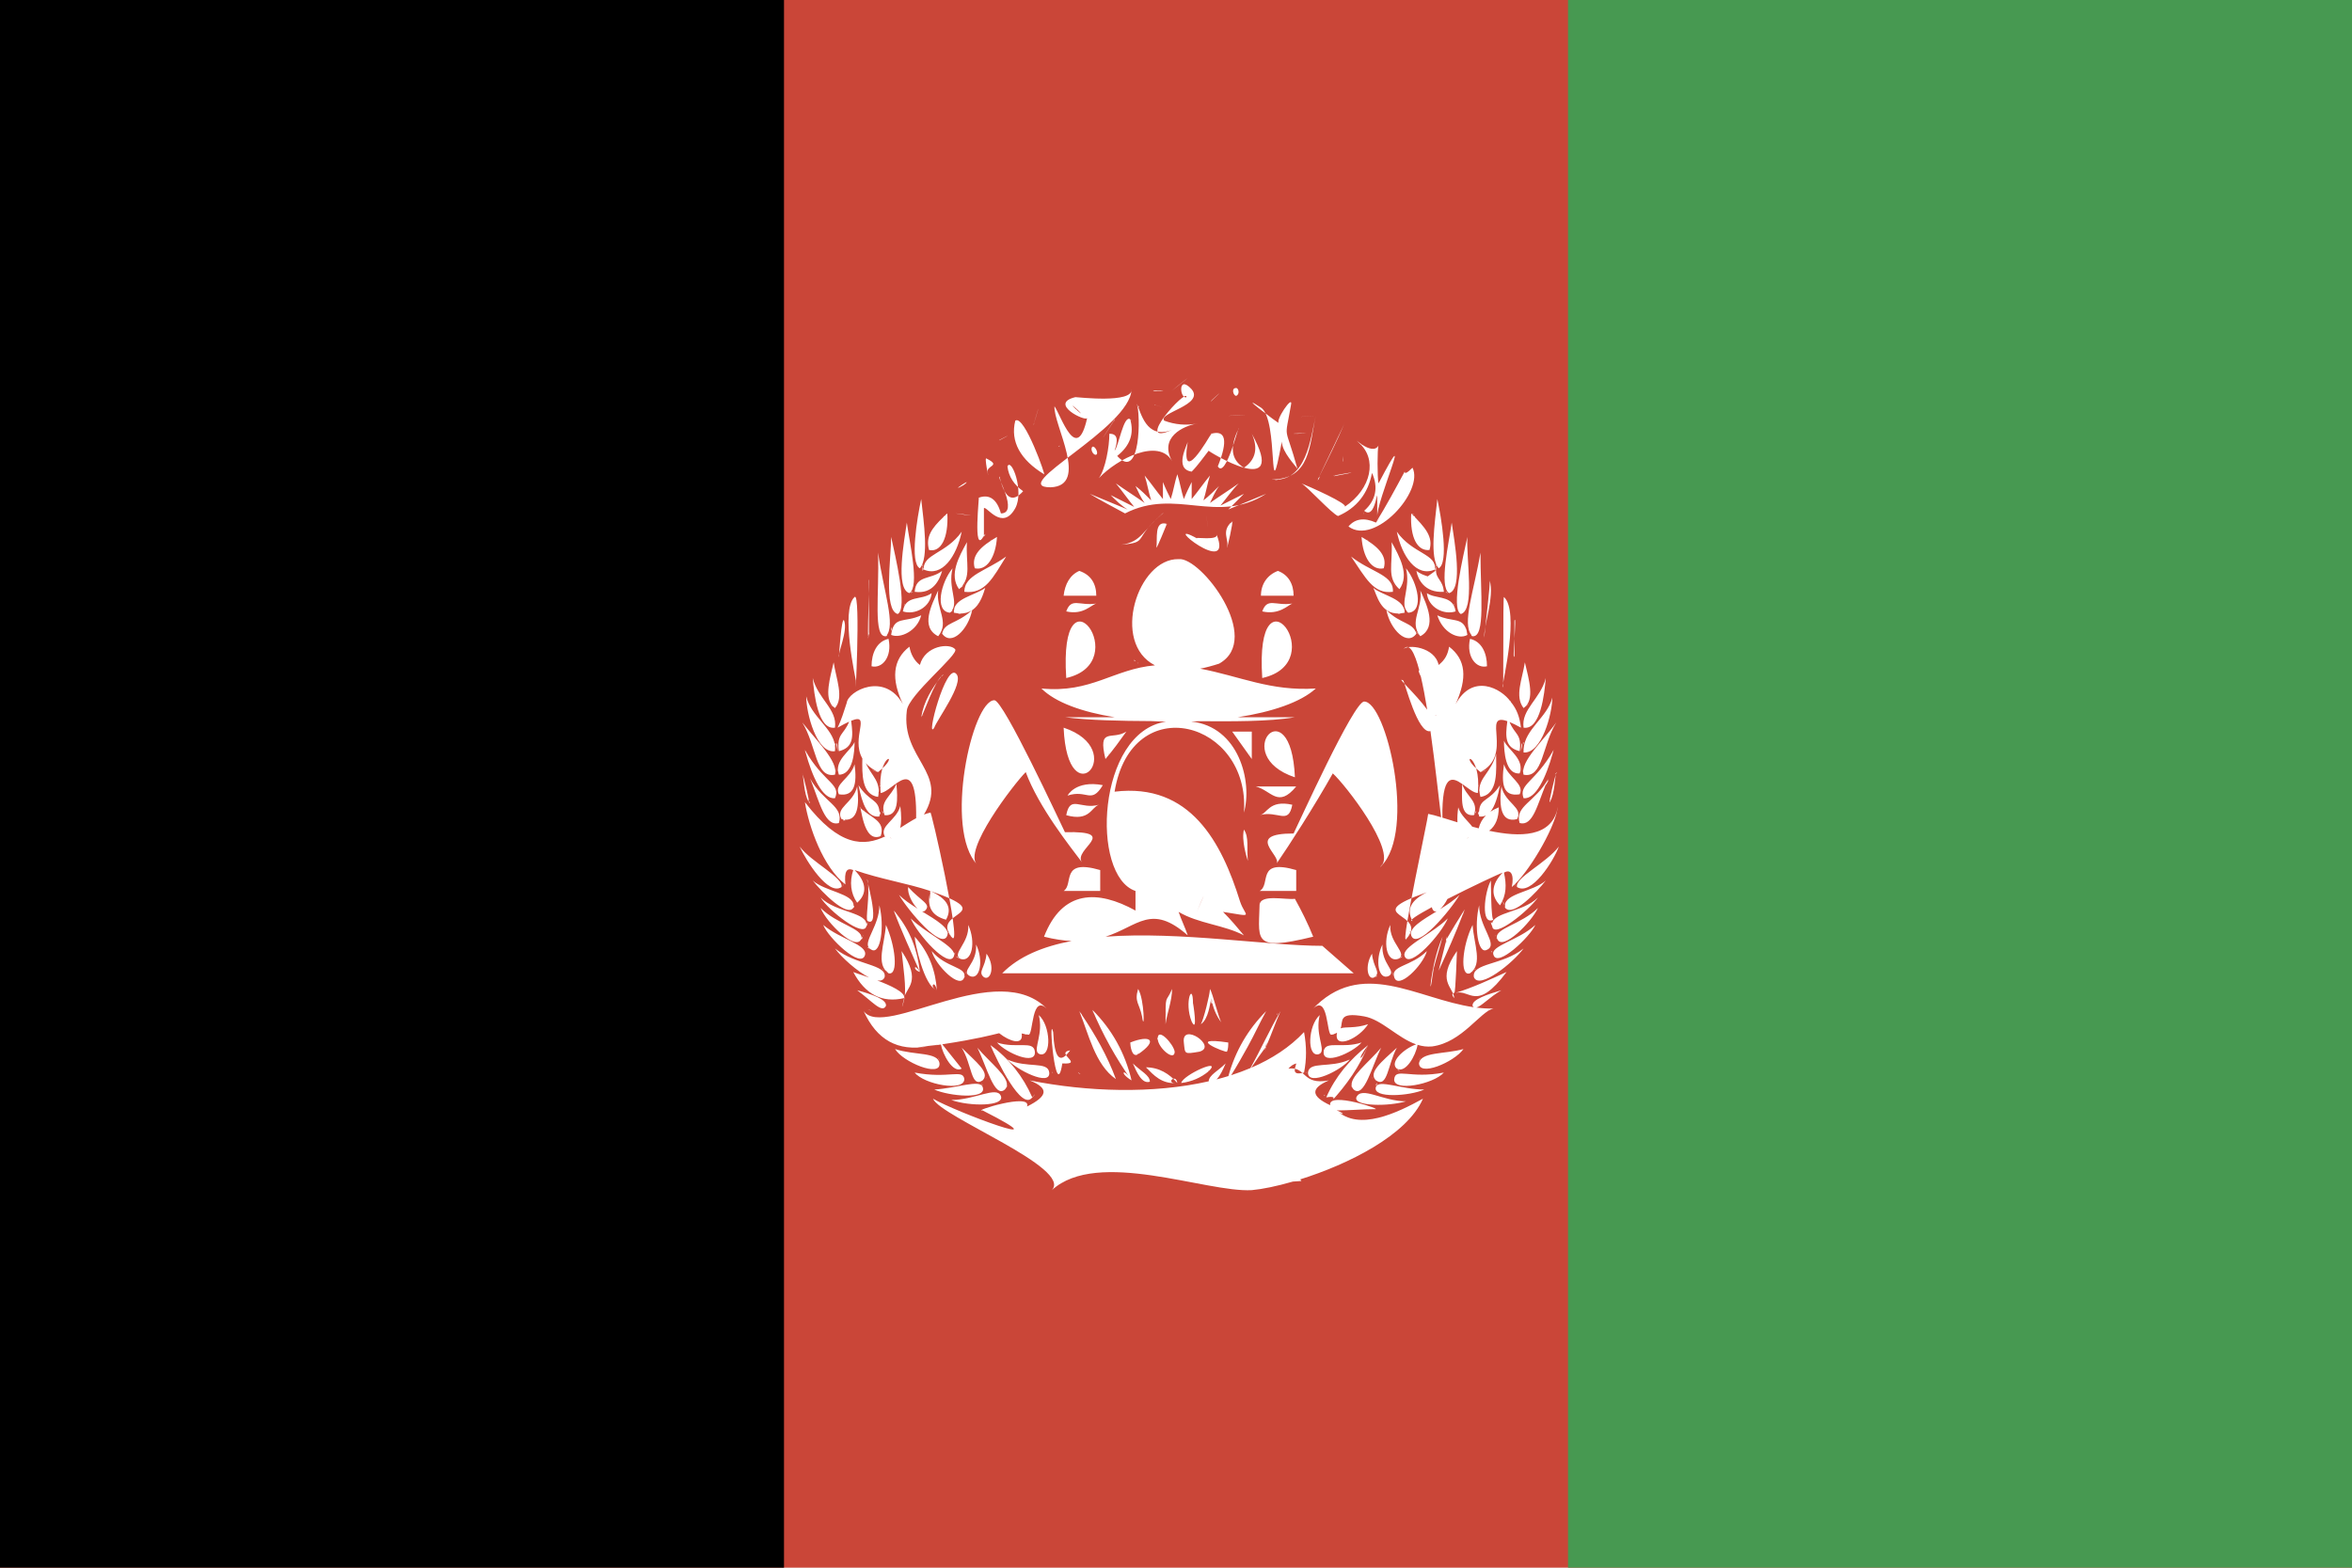<?xml version="1.0" encoding="UTF-8" standalone="no"?>
<svg width="180px" height="120px" viewBox="0 0 180 120" version="1.1" xmlns="http://www.w3.org/2000/svg" xmlns:xlink="http://www.w3.org/1999/xlink">
    <!-- Generator: Sketch 40.2 (33826) - http://www.bohemiancoding.com/sketch -->
    <title>icon-flag-af</title>
    <desc>Created with Sketch.</desc>
    <defs></defs>
    <g id="Page-1" stroke="none" stroke-width="1" fill="none" fill-rule="evenodd">
        <g id="icon-flag-af">
            <rect id="4" fill="#CA4638" x="0" y="0" width="180" height="120"></rect>
            <rect id="3" fill="#479951" x="120" y="0" width="60" height="120"></rect>
            <rect id="2" fill="#000000" x="0" y="0" width="60" height="120"></rect>
            <path d="M99.507,90.275 C103.177,89.125 107.682,86.895 108.9,84.1 C106.9,85.2 104,86.6 102.3,85 C103.1,85.3 102.7,85.4 102.3,85 C103.3,85 104.3,84.9 105.2,84.9 C106,85 101.6,83.5 101.8,84.6 C100.3,83.9 100.3,83.3 101.7,82.7 C99.6,83.1 100,81.6 98.6,81.8 C98.8,81.6 98.9,81.5 99.2,81.4 C99.2,81.6 98.7,82.4 99.8,82.1 C100,81.1 100,80.1 99.8,79 C98.725,80.15 97.343,81.05 95.759,81.73 C96.121,81.181 96.51,80.619 96.9,80.1 C97.1,79.1 96.6,81.1 96.9,80.1 C97.3,79.2 97.6,78.3 98,77.4 C97.171,78.81 96.479,80.357 95.697,81.756 C95.223,81.957 94.73,82.139 94.223,82.302 C94.685,81.568 95.092,80.834 95.5,80.1 C95.8,79.1 95.2,81.1 95.5,80.1 C96,79.2 96.4,78.3 96.9,77.4 C95.504,78.796 94.541,80.452 94.011,82.368 C93.712,82.46 93.409,82.546 93.101,82.625 C93.388,82.348 93.614,81.835 93.8,81.4 C93.212,81.988 92.528,82.288 92.501,82.77 C88.247,83.739 83.227,83.585 78.8,82.7 C80.3,83.3 80.2,83.9 78.6,84.7 C79,83.6 74.3,85.1 75.2,85 C81.7,88.3 73.1,85.1 71.4,84.1 C72,85.5 82.1,89.4 80.5,91.1 C84,87.9 92.3,91.3 95.8,91.1 C96.613,91.026 97.716,90.801 98.944,90.444 C99.161,90.429 99.379,90.415 99.6,90.4 C99.569,90.357 99.538,90.315 99.507,90.275 L99.507,90.275 Z M111.953,69.986 C111.387,71.457 110.744,72.921 110.1,74.3 C110.3,73.5 110.5,72.7 110.7,71.9 C110.7,71.1 110.6,72.9 110.7,71.9 C111.1,71.2 111.6,70.4 112.1,69.6 C112.067,69.689 112.033,69.778 111.999,69.867 C111.996,69.919 111.986,69.964 111.953,69.986 L111.953,69.986 Z M108.626,51.335 C108.256,49.921 107.844,49.146 107.4,49.7 C107.7,49.3 109.8,49.5 110.1,50.9 C110.6,50.5 110.8,50.1 110.9,49.5 C112.2,50.5 112.3,51.9 111.4,53.9 C112.7,51.5 114.9,52.7 115.6,53.7 C115.7,53.7 115.5,53.6 115.6,53.7 C116.1,54.3 116.3,54.9 116.4,55.7 C116.049,55.506 115.761,55.364 115.526,55.268 C115.929,56.258 116.48,56.148 116.3,57.5 C115.189,57.222 115.192,56.43 115.358,55.203 C113.345,54.491 115.865,57.773 113.3,59.1 C111.526,57.7 113.152,57.519 113.131,60.106 C113.153,60.117 113.144,60.146 113.13,60.183 C113.127,60.345 113.117,60.517 113.1,60.7 C112.764,60.7 112.328,60.306 111.903,60.009 C112.206,61.002 113.199,61.303 112.8,62.4 C111.702,62.5 111.899,61.106 111.9,60.007 C111.105,59.452 110.353,59.241 110.386,62.588 C110.731,62.693 111.121,62.817 111.54,62.945 C111.518,62.615 111.543,62.228 111.6,61.8 C111.786,62.42 112.357,62.848 112.668,63.275 C112.832,63.32 112.998,63.364 113.166,63.406 C113.259,63.013 113.448,62.685 113.719,62.416 C113.567,62.492 113.395,62.522 113.2,62.5 C113.198,62.464 113.196,62.428 113.194,62.394 C113.101,62.297 113.102,62.201 113.196,62.104 C113.262,61.081 113.991,61.359 114.8,60.1 C114.62,61.002 114.403,61.724 114.063,62.134 C114.251,62.005 114.465,61.894 114.7,61.8 C114.5,62 114.5,62 114.7,61.8 C114.7,62.621 114.466,63.208 113.965,63.593 C116.318,64.092 118.706,64.094 119.2,61.9 C119.1,62.4 119.3,61.5 119.2,61.9 C118.9,63.6 116.9,66.9 115.7,67.9 C115.9,66.9 115.6,66.5 115.1,66.8 C115.3,67.7 115.3,68.5 114.8,69.3 C114.1,68.6 114.1,67.7 115,66.8 C114.791,66.852 112.635,67.864 110.772,68.816 C110.616,69.129 110.403,69.426 110.198,69.602 C110.76,69.253 111.313,68.887 111.7,68.5 C111,69.7 108.4,72.8 108,71.6 C107.81,71.031 108.858,70.423 109.958,69.749 C109.86,69.782 109.771,69.771 109.7,69.7 C109.624,69.604 109.587,69.52 109.586,69.438 C108.477,70.037 107.741,70.5 108.1,70.5 C107.6,69.6 108,68.9 109.2,68.3 C103.8,70.2 109.5,69.8 107.6,71.9 C107.2,72.2 109.3,62.6 109.3,62.3 C109.542,62.34 109.881,62.435 110.289,62.558 C110.133,61.348 109.851,58.615 109.474,55.962 C108.509,56.238 107.496,52.196 107.4,52.1 C107,51.8 107.8,52.4 107.4,52.1 C106.751,51.711 108.334,53.09 109.225,54.325 C109.074,53.401 108.911,52.531 108.738,51.792 C108.58,51.46 108.516,51.261 108.626,51.335 L108.626,51.335 Z M118.314,60.019 C117.646,61.61 117.311,63.276 116.3,63 C115.9,61.7 117.5,61.4 118.5,59.6 C118.458,59.69 118.417,59.781 118.377,59.873 C118.412,59.807 118.456,59.744 118.5,59.7 C118.5,59.8 118.4,59.9 118.3,60.1 C118.3,60.077 118.305,60.049 118.314,60.019 L118.314,60.019 Z M118.825,57.676 C118.322,59.48 117.551,61.195 116.6,61.1 C116.2,60 117.5,59.9 118.9,57.4 C118.876,57.492 118.851,57.584 118.825,57.676 C118.85,57.65 118.875,57.625 118.9,57.6 C118.875,57.625 118.85,57.65 118.825,57.676 L118.825,57.676 Z M116.6,57.343 L116.6,57.3 L116.6,57.343 C116.595,57.427 116.595,57.512 116.6,57.6 C118,57.7 118.8,54.6 118.8,53.4 C118.421,54.918 116.692,55.805 116.6,57.343 L116.6,57.343 Z M113.22,60.487 C113.209,59.495 114.154,59.084 114.5,57.7 C114.5,58.9 114.7,60.8 113.3,61 C113.254,60.839 113.229,60.692 113.222,60.556 C113.209,60.512 113.2,60.46 113.2,60.4 C113.2,60.428 113.208,60.457 113.22,60.487 L113.22,60.487 Z M112.79,77.099 C108.418,76.469 104.168,73.263 100.4,77.3 C101.7,75.9 101.5,79.3 101.9,79.2 C102.069,79.168 102.199,79.122 102.3,79.065 L102.3,79.1 L102.3,79.065 C102.309,79.06 102.318,79.055 102.327,79.049 C102.315,79.094 102.306,79.144 102.3,79.2 C102.2,80.3 104,79.5 104.7,78.4 C103.671,78.743 102.972,78.568 102.601,78.715 C102.804,78.167 102.386,77.44 104.4,77.8 C105.736,78.036 106.948,79.445 108.377,79.941 C107.405,80.289 106.324,81.32 106.9,81.8 C107.578,82.187 108.35,80.792 108.489,79.977 C108.844,80.087 109.212,80.139 109.6,80.1 C111.9,79.8 113.3,77.4 114.3,77.2 C113.861,77.209 113.423,77.181 112.986,77.126 C113.364,77.038 113.987,76.332 114.9,75.8 C113.9,76.1 112.6,76.5 112.7,77 C112.727,77.045 112.757,77.077 112.79,77.099 L112.79,77.099 Z M113.835,72.683 C113.814,72.693 113.8,72.7 113.8,72.7 C113.1,73.1 112.8,70.9 113.2,69.3 C113.2,70.972 114.651,72.257 113.843,72.68 C114.014,72.6 114.1,72.6 114.1,72.6 C114.026,72.6 113.897,72.655 113.835,72.683 C113.838,72.682 113.84,72.681 113.843,72.68 L113.835,72.683 Z M114.568,71.818 C114.585,71.838 114.6,71.862 114.6,71.9 C114.6,71.9 114.5,71.8 114.5,71.7 C114.5,71.762 114.538,71.785 114.568,71.818 C114.352,71.078 116.445,70.755 117.7,69.5 C117.2,70.6 115,72.8 114.6,71.9 C114.586,71.872 114.575,71.845 114.568,71.818 L114.568,71.818 Z M114.193,70.706 C114.184,70.635 114.159,70.6 114.1,70.6 C114.1,70.7 114.2,70.9 114.2,70.9 C114.3,71.9 117,69.7 117.7,68.7 C116.576,69.824 114.31,69.807 114.193,70.706 L114.193,70.706 Z M115.025,69 L115.1,69 L115.025,69 C115.019,69.121 115.1,69.21 115.1,69.3 C115.1,69.2 115.1,69.1 115,69 C115,69.01 115.001,69.021 115.003,69.031 L115.025,69 Z M115.174,69.332 C115.152,68.387 117.353,68.252 118.3,67.4 C117.6,68.3 115.8,70.2 115.2,69.5 C115.184,69.441 115.176,69.385 115.174,69.332 C115.12,69.42 115.2,69.5 115.2,69.5 L115.2,69.3 C115.189,69.311 115.181,69.321 115.174,69.332 L115.174,69.332 Z M107.48,73.015 C107.599,72.329 109.702,71.398 110.8,70.3 C110.3,71.5 107.9,74.2 107.5,73.2 C107.475,73.141 107.469,73.079 107.48,73.015 C107.45,72.95 107.4,72.9 107.4,72.9 C107.4,72.9 107.45,72.95 107.48,73.015 L107.48,73.015 Z M103.469,83.204 C103.428,83.178 103.4,83.153 103.4,83.1 C103.424,83.124 103.442,83.148 103.458,83.171 C103.24,82.454 104.712,81.367 105.7,80.2 C105,81.6 104.4,84.1 103.6,83.4 C103.539,83.339 103.496,83.273 103.469,83.204 L103.469,83.204 Z M108.6,81.35 L108.6,81.3 C108.6,81.3 108.6,81.3 108.6,81.312 C108.5,82.5 111.3,81.3 112,80.3 C110.6,80.7 108.7,80.5 108.6,81.4 L108.6,81.35 Z M101.072,80.6 L101.1,80.6 L101.072,80.6 C101.399,80.234 100.644,79.126 101,77.7 C100.1,78.5 100,80.9 100.9,80.7 C100.976,80.678 101.032,80.645 101.072,80.6 L101.072,80.6 Z M101.3,80.3 L101.3,80.4 L101.3,80.3 C101.309,80.438 101.304,80.468 101.3,80.5 C101.2,81.6 103.5,80.6 104.2,79.8 C102.754,80.282 101.493,79.648 101.315,80.41 L101.3,80.3 Z M107.63,46.73 C107.163,46.088 107.965,44.961 107.6,43.5 C108.5,44.6 109,46.8 107.8,46.9 C107.7,46.9 107.7,46.8 107.6,46.7 C107.6,46.7 107.611,46.711 107.63,46.73 L107.63,46.73 Z M107.075,46.958 C105.649,47.021 105.375,45.549 105.1,45 C105.8,45.6 107.5,45.8 107.5,46.9 C107.39,46.924 107.286,46.941 107.187,46.951 C107.058,47 106.979,47 106.9,47 C106.944,47 107.009,46.98 107.075,46.958 L107.075,46.958 Z M106.6,45.1 L106.6,44.9 L106.6,45.1 C106.507,43.976 104.819,43.736 103.4,42.6 C104.5,44.2 105.1,45.5 106.6,45.3 C106.605,45.23 106.605,45.163 106.6,45.1 L106.6,45.1 Z M112.244,48.301 C112.267,48.39 112.285,48.489 112.3,48.6 C111.6,49 110.4,48.4 110,47.1 C111.058,47.629 111.882,47.225 112.2,48.15 L112.2,48.1 C112.2,48.167 112.245,48.234 112.244,48.301 L112.244,48.301 Z M112.631,48.631 L112.6,48.6 C112.6,48.6 112.6,48.7 112.7,48.7 C113.7,48.8 113.3,45.4 113.3,42.3 C112.814,45.218 111.854,47.758 112.631,48.631 L112.631,48.631 Z M111.3,46.438 C111.345,46.541 111.379,46.661 111.4,46.8 C110.5,47.1 109.3,46.5 109.2,45.4 C109.825,45.846 110.928,45.575 111.3,46.438 L111.3,46.4 L111.3,46.438 L111.3,46.438 Z M109.9,43.66 L109.9,43.4 C109.8,43.5 109.8,43.7 109.9,43.7 L109.9,43.66 C109.89,44.316 110.431,44.406 110.5,45.3 C109,45.4 108.5,44.3 108.4,43.7 C108.681,43.919 108.982,44.03 109.266,44.119 L109.9,43.66 Z M82.8,77.694 C83.821,79.208 84.743,80.816 85.4,82.6 C83.8,81.5 83.3,79.1 82.6,77.4 C82.637,77.454 82.675,77.509 82.712,77.564 C82.705,77.543 82.7,77.522 82.7,77.5 C82.7,77.598 82.796,77.6 82.8,77.694 L82.8,77.694 Z M68.579,69.915 C69.66,71.254 70.21,72.692 70.4,74.4 C69.8,74.2 70,73.7 70.4,74.4 C69.7,72.8 69,71.3 68.4,69.7 C68.434,69.739 68.467,69.779 68.5,69.819 C68.5,69.812 68.5,69.806 68.5,69.8 C68.541,69.841 68.565,69.881 68.579,69.915 L68.579,69.915 Z M64.573,62.734 C64.518,62.726 64.46,62.715 64.4,62.7 C63.9,61.8 65.3,61.5 65.6,60.2 C65.786,61.688 65.626,62.83 64.638,62.741 C64.654,62.754 64.673,62.773 64.7,62.8 L64.5,62.8 C64.533,62.767 64.555,62.745 64.573,62.734 L64.573,62.734 Z M62.082,59.803 C62.055,59.735 62.028,59.667 62,59.6 C63,61.4 64.6,61.7 64.2,63 C63.144,63.288 62.733,61.455 62.082,59.803 C62.056,59.764 62.028,59.728 62,59.7 C62.028,59.728 62.056,59.764 62.082,59.803 L62.082,59.803 Z M61.898,57.898 C63.189,59.919 64.364,60.078 63.9,61.1 C62.935,61.197 62.156,59.429 61.653,57.597 C61.635,57.568 61.618,57.535 61.6,57.5 C61.613,57.513 61.625,57.527 61.638,57.542 C61.625,57.495 61.613,57.448 61.6,57.4 C61.699,57.578 61.799,57.743 61.898,57.898 C61.898,57.898 61.899,57.899 61.9,57.9 C61.899,57.899 61.898,57.898 61.898,57.898 L61.898,57.898 Z M65.138,55.173 C66.731,54.521 65.094,56.479 65.996,58.055 C65.977,59.242 65.932,60.819 67.2,61 C67.449,59.836 66.731,59.433 66.252,58.411 C66.439,58.622 66.686,58.821 67.008,59 C67.005,59 67.003,59 67,59 C67.1,59.1 67.2,59.1 67.2,59.1 C67.15,59.1 67.125,59.075 67.099,59.049 C67.132,59.067 67.166,59.083 67.2,59.1 C69.1,57.6 67.1,57.5 67.4,60.7 C68.367,60.603 70.174,57.423 70.113,62.63 C69.708,62.848 69.303,63.113 68.889,63.373 C68.998,62.963 68.986,62.387 68.9,61.7 C68.6,62.8 67.3,63.2 67.7,64 C67.721,64.005 67.741,64.01 67.761,64.014 C66.125,64.795 64.242,64.846 61.6,61.4 C61.9,61.8 61.9,61.8 61.6,61.4 C61.9,63.3 63,66.4 64.7,67.7 C64.6,66.7 64.8,66.4 65.3,66.6 C65,67.5 65.1,68.4 65.6,69.1 C66.4,68.4 66.3,67.5 65.4,66.6 C67.4,67.3 69.4,67.6 71.2,68.2 C71.2,69.6 71.1,68.2 71.2,68.2 C70.9,69.4 71.3,70.1 72.4,70.4 C72.9,69.5 72.5,68.8 71.2,68.2 C76.583,70.06 71.237,69.716 72.789,71.669 C72.761,71.652 72.731,71.631 72.7,71.6 L72.9,71.8 C73.6,72.3 71.2,61.7 71.2,62.2 C71.035,62.237 70.871,62.288 70.709,62.352 C72.653,59.143 68.938,58.093 69.4,54.4 C69.5,53.2 73.4,50.1 73.1,49.7 C72.7,49.2 70.8,49.4 70.4,50.9 C70,50.6 69.7,50.1 69.6,49.5 C68.3,50.5 68.2,52 69.1,53.9 C67.7,51.4 64.9,52.9 64.8,53.8 C64.3,54.4 64.8,53.8 64.8,53.8 C64.6,54.4 64.4,55.1 64.1,55.7 C64.461,55.496 64.752,55.345 64.986,55.239 C64.581,56.261 64.018,56.135 64.2,57.5 C65.32,57.22 65.308,56.417 65.138,55.173 L65.138,55.173 Z M63.9,57.056 L63.9,56.9 C63.991,56.9 63.916,56.983 63.902,57.074 C63.918,57.211 63.918,57.352 63.9,57.5 C62.5,57.7 61.7,54.6 61.7,53.3 C62.062,54.836 63.73,55.719 63.9,57.056 L63.9,57.056 Z M63.699,54.026 C63.633,53.989 63.566,53.966 63.5,53.9 C63.565,53.965 63.671,54.029 63.738,54.067 C63.786,54.115 63.84,54.16 63.9,54.2 C64.6,53.4 64,52 63.8,50.7 C63.526,51.889 63.084,53.329 63.699,54.026 L63.699,54.026 Z M67.306,62.394 C67.305,62.428 67.303,62.463 67.3,62.5 C66.4,62.6 66,61.6 65.7,60.1 C66.502,61.347 67.224,61.166 67.302,62.102 C67.398,62.199 67.399,62.296 67.306,62.394 L67.306,62.394 Z M66.508,72.565 C66.066,72.055 67.3,70.842 67.3,69.3 C67.7,70.9 67.4,73.1 66.7,72.7 C66.633,72.67 66.58,72.636 66.538,72.597 C66.446,72.59 66.4,72.568 66.4,72.5 C66.43,72.53 66.468,72.551 66.508,72.565 L66.508,72.565 Z M69.207,76.356 C69.232,75.934 68.162,75.438 67.135,75.05 C67.405,75.094 67.609,75.027 67.7,74.8 C67.9,73.8 65.5,73.9 63.9,72.6 C64.398,73.284 65.592,74.356 66.52,74.827 C65.863,74.597 65.336,74.436 65.3,74.4 C66.2,76.1 67.5,76.8 69.2,76.4 C69.3,76.3 68.8,77.9 69.2,76.4 C69.4,75.8 69.1,73.8 69,72.8 C70.57,75.155 69.347,75.584 69.207,76.356 L69.207,76.356 Z M65.925,71.807 C65.92,71.837 65.912,71.868 65.9,71.9 C65.5,72.8 63.3,70.7 62.8,69.5 C64.048,70.748 66.034,71.075 65.925,71.807 C65.9,71.861 65.9,71.9 65.9,71.9 C66,71.9 66,71.8 66,71.7 C65.963,71.737 65.939,71.775 65.925,71.807 L65.925,71.807 Z M65.326,69.326 C65.399,69.401 65.391,69.409 65.3,69.5 C64.8,70.2 62.9,68.3 62.2,67.4 C63.145,68.25 65.338,68.386 65.326,69.326 L65.326,69.326 Z M70.563,69.762 C71.655,70.431 72.688,71.035 72.5,71.6 C72.1,72.8 69.5,69.7 68.8,68.5 C69.169,68.869 69.688,69.218 70.222,69.552 C69.828,69.18 69.436,68.416 69.5,67.9 C70.5,69 71.3,69.2 70.8,69.7 C70.735,69.765 70.653,69.783 70.563,69.762 L70.563,69.762 Z M73.026,73.071 C73.026,73.115 73.018,73.158 73,73.2 C72.6,74.2 70.2,71.5 69.7,70.3 C70.798,71.398 72.901,72.329 73.02,73.015 C73.05,72.95 73.1,72.9 73.1,72.9 C73.1,72.967 73.055,73.034 73.026,73.071 L73.026,73.071 Z M73.5,73.4 C73.5,73.4 73.3,73.3 73.2,73.2 C73.2,73.3 73.3,73.3 73.5,73.4 C72.8,73 74.2,72.2 74.1,70.8 C74.7,72.1 74.4,73.7 73.5,73.4 L73.5,73.4 Z M77.042,83.171 C77.058,83.148 77.076,83.124 77.1,83.1 C77.1,83.153 77.072,83.178 77.031,83.204 C77.004,83.273 76.961,83.339 76.9,83.4 C76.1,84.1 75.5,81.6 74.8,80.2 C75.788,81.367 77.26,82.454 77.042,83.171 L77.042,83.171 Z M75.205,82.695 C75.225,82.675 75.3,82.6 75.3,82.6 L75.2,82.7 L75.2,82.7 C75.2,82.7 75.2,82.7 75.2,82.7 C74.3,83.3 74.4,81.5 73.6,80.2 C74.697,81.297 75.794,82.096 75.205,82.695 L75.205,82.695 Z M72.112,79.937 C74.823,79.523 75.856,79.231 76.466,79.087 C77.266,79.72 78.276,80.031 78.2,79.2 C78.196,79.168 78.192,79.137 78.187,79.109 C78.337,79.135 78.507,79.165 78.7,79.2 C79.1,79.3 78.9,75.9 80.2,77.3 C76.4,73.2 67.7,79.6 66.1,77.4 C67.1,79.6 68.7,80.5 71,80.1 C73.7,79.7 68.4,80.4 71,80.1 C71.359,80.049 71.695,80 72.009,79.953 C72.139,80.677 72.917,82.19 73.6,81.8 C73.6,81.8 73.6,81.8 73.6,81.8 C73.5,81.9 73.4,81.9 73.4,81.9 C73.5,81.9 73.6,81.8 73.6,81.8 L72.112,79.937 Z M71.9,81.4 L71.9,81.3 L71.9,81.4 C72,82.5 69.1,81.3 68.5,80.3 C70,80.8 71.8,80.5 71.9,81.4 L71.9,81.4 Z M79.428,80.6 C79.101,80.234 79.856,79.126 79.5,77.7 C80.4,78.5 80.5,80.9 79.6,80.7 C79.524,80.678 79.468,80.645 79.428,80.6 L79.4,80.6 L79.428,80.6 L79.428,80.6 Z M74.384,46.714 C74.134,46.877 73.821,46.976 73.425,46.958 C73.491,46.98 73.556,47 73.6,47 C73.521,47 73.442,47 73.313,46.95 C73.214,46.941 73.109,46.924 73,46.9 C72.9,45.8 74.6,45.6 75.4,45 C75.268,45.396 75.049,46.27 74.399,46.705 C74.097,48.203 72.799,49.499 72.1,48.5 C72.299,47.604 73.192,47.798 74.384,46.714 L74.384,46.714 Z M72.73,46.872 C72.721,46.882 72.71,46.891 72.7,46.9 C71.5,46.8 72,44.6 72.9,43.5 C72.519,45.026 73.41,46.097 72.8,46.8 C72.857,46.743 72.9,46.7 72.9,46.7 C72.9,46.79 72.819,46.799 72.73,46.872 L72.73,46.872 Z M73.474,45.03 C73.45,45.054 73.426,45.077 73.4,45.1 C72.6,44 73.4,42.6 74,41.5 C73.903,43.156 74.375,44.148 73.474,45.03 C73.451,45.051 73.426,45.074 73.4,45.1 C73.4,45.1 73.6,44.9 73.7,44.8 C73.7,44.887 73.625,44.898 73.474,45.03 L73.474,45.03 Z M72.4,39.391 C72.4,39.326 72.398,39.367 72.354,39.433 C72.329,39.457 72.305,39.48 72.28,39.502 C72.255,39.507 72.212,39.524 72.202,39.576 C71.295,40.436 70.828,41.104 71.1,42.1 C72,42.3 72.6,41.2 72.5,39.3 C72.466,39.331 72.433,39.361 72.4,39.391 L72.4,39.391 Z M94.732,54.9 C97.327,54.499 99.544,53.76 100.7,52.7 C97.246,52.93 94.853,51.747 91.848,51.184 C92.298,51.096 92.781,50.969 93.3,50.8 C96.7,48.9 91.9,42.6 90.2,42.8 C87.075,42.724 84.996,49.211 88.389,50.929 C85.225,51.203 83.5,53.08 79.7,52.7 C80.779,53.779 82.848,54.507 85.298,54.9 L81.5,54.9 C83.32,55.137 85.766,55.187 88.095,55.197 C88.47,55.219 88.849,55.234 89.229,55.242 C83.952,56.018 83.441,67.047 86.9,68.2 L86.9,69.7 C84,68.1 81.3,68.1 79.9,71.7 C80.686,71.899 81.382,72.001 82.006,72.031 C79.834,72.444 77.972,73.201 76.7,74.5 L103.6,74.5 C102.8,73.8 102,73.1 101.2,72.4 C97.081,72.4 90.271,71.276 84.614,71.699 C87.111,70.895 88.089,69.131 90.9,71.6 C90.7,71 90.4,70.4 90.2,69.8 C91.7,70.7 93.7,70.8 95.2,71.6 C94.7,71 94.2,70.4 93.6,69.8 C96.1,70.2 95.3,70.2 94.9,69 C93.5,64.5 91.1,59.9 85.3,60.6 C86.6,52.7 95.7,55.2 95.2,62.2 C95.867,59.818 94.809,55.621 91.162,55.229 C91.354,55.223 91.545,55.214 91.737,55.204 C94.226,55.218 97.112,55.246 99.1,54.9 L94.732,54.9 L94.732,54.9 Z M99.1,68.8 C98.4,68.9 96.4,68.4 96.4,69.3 L96.4,68.8 C96.4,71.9 95.6,72.9 100.5,71.7 C100.1,70.7 99.6,69.7 99.1,68.8 L99.1,68.8 Z M86.9,50.6 L86.8,50.5 C86.8,50.6 86.8,50.6 86.9,50.6 L86.9,50.6 Z M87,50.7 C86.9,50.7 86.9,50.6 86.9,50.6 C86.9,50.7 87,50.7 87,50.7 L87,50.7 Z M86.8,50.5 C86.7,50.5 86.7,50.5 86.8,50.5 C86.7,50.5 86.7,50.5 86.8,50.5 L86.8,50.5 Z M87.1,50.8 C87.1,50.8 87.1,50.7 87.1,50.8 C87,50.7 87.1,50.7 87.1,50.8 L87.1,50.8 Z M91.6,69.8 C92.5,67.7 92,68.8 91.6,69.8 L91.6,69.8 Z M95.5,65.9 C95.4,64.9 95.6,64.1 95.2,63.5 C95,64.3 95.4,65.6 95.5,65.9 L95.5,65.9 Z M78.5,59.1 C79.5,61.8 81.9,64.8 82.8,66 C82.1,65 85.8,63.6 81.5,63.7 C81.1,62.9 76.8,53.6 76.1,53.6 C74.4,53.6 72.2,63.5 74.8,66.2 C73.6,65.2 77.6,60 78.5,59.1 L78.5,59.1 Z M83.9,46.2 C82.6,46.4 82,45.7 81.6,46.8 C82.9,47.1 83.5,46.3 83.9,46.2 L83.9,46.2 Z M81.6,51.9 C86.9,50.7 81,42.8 81.6,51.9 L81.6,51.9 Z M81.4,45.6 L83.9,45.6 C83.9,44.7 83.5,44 82.6,43.7 C81.9,44 81.5,44.7 81.4,45.6 L81.4,45.6 Z M81.4,45.5 L81.4,45.4 L81.4,45.5 L81.4,45.5 Z M81.4,45.6 C81.4,45.6 81.4,45.5 81.4,45.6 C81.4,45.5 81.4,45.5 81.4,45.6 L81.4,45.6 Z M81.4,45.4 C81.4,45.2 81.4,45 81.4,45.4 L81.4,45.4 Z M81.4,55.7 C81.7,62.7 86.5,57.4 81.4,55.7 L81.4,55.7 Z M84.1,61.6 C82.7,62 81.9,60.8 81.6,62.4 C83.4,62.9 83.5,61.8 84.1,61.6 L84.1,61.6 Z M81.4,68.2 L84.2,68.2 L84.2,66.6 C81.1,65.7 82.2,67.7 81.4,68.2 L81.4,68.2 Z M81.7,60.9 C83.2,60.4 83.5,61.6 84.4,60.1 C82.3,59.7 81.7,60.9 81.7,60.9 L81.7,60.9 Z M86.2,56 C85.1,56.7 84,55.6 84.6,58.1 C85.2,57.4 85.7,56.7 86.2,56 L86.2,56 Z M84.8,57.8 C84.9,57.6 84.9,57.7 84.8,57.8 L84.8,57.8 Z M72,39.7 C72,39.8 72,39.8 72,39.7 L72,39.7 Z M70.4,43.5 C71.1,42.7 70.7,40 70.5,38.2 C70.2,39.6 69.6,43.1 70.4,43.5 L70.4,43.5 Z M70.4,43.5 C70.4,43.4 70.4,43.5 70.4,43.5 L70.4,43.5 Z M70.7,43.2 C70.7,43.1 70.7,43.1 70.7,43.2 L70.7,43.2 Z M70.6,43.3 L70.6,43.4 L70.6,43.3 L70.6,43.3 Z M70.6,43.4 L70.6,43.7 C70.7,43.6 70.7,43.5 70.6,43.4 L70.6,43.4 Z M73.6,40.7 C72.4,42.4 70.6,42.4 70.7,43.6 C72.1,44.2 73.2,42.6 73.6,40.7 L73.6,40.7 Z M70.6,43.3 C70.6,42.9 70.7,43.7 70.6,43.3 C70.6,43.2 70.6,43.2 70.6,43.3 L70.6,43.3 Z M69.7,45.4 C69.8,45.3 69.9,45.3 69.9,45.3 C69.8,45.3 69.7,45.3 69.7,45.4 L69.7,45.4 Z M69.6,45.4 C70.4,44.9 69.6,41.5 69.4,40 C69.2,41.4 68.5,45.1 69.6,45.4 L69.6,45.4 Z M70,45.3 C71.4,45.5 71.9,44.4 72.1,43.7 C71.2,44.4 70.1,44 70,45.3 L70,45.3 Z M70,45.3 C70,45.3 71.4,45.5 70,45.3 L70,45.3 Z M68.7,47 C69.5,46.6 68.5,42.5 68.2,41.1 C68.2,42.7 67.6,46.7 68.7,47 L68.7,47 Z M68.7,47 C69.5,46.6 68.7,47 68.7,47 L68.7,47 Z M69.2,46.4 C69.2,46.2 69.3,46.1 69.2,46.4 L69.2,46.4 Z M71.3,45.4 C70.5,46 69.3,45.5 69.1,46.8 C70,47.1 71.2,46.5 71.3,45.4 L71.3,45.4 Z M68.1,48.5 C68.3,48.3 68.2,48.4 68.1,48.5 L68.1,48.5 Z M67.8,48.7 L67.9,48.6 C67.9,48.7 67.8,48.7 67.8,48.7 L67.8,48.7 Z M67.8,48.7 C68.6,47.9 67.6,45.2 67.2,42.3 C67.3,45.5 66.8,48.8 67.8,48.7 L67.8,48.7 Z M68,48.6 L68.1,48.5 L68,48.6 L68,48.6 Z M68.3,48.1 L68.3,48 C68.3,48 68.3,48 68.3,48.1 L68.3,48.1 Z M68.3,48 C68.3,47.9 68.3,47.9 68.3,48 C68.3,47.9 68.3,47.9 68.3,48 L68.3,48 Z M68.2,48.3 L68.2,48 C68.3,48.2 68.2,48.3 68.2,48.3 L68.2,48.3 Z M68.2,48.6 C68.2,48.6 68.2,48.5 68.2,48.6 L68.2,48.6 Z M68.2,48.5 L68.2,48.3 L68.2,48.5 L68.2,48.5 Z M70.5,47.1 C69.2,47.7 68.4,47.1 68.2,48.6 C68.9,48.9 70.2,48.3 70.5,47.1 L70.5,47.1 Z M74.6,43.5 C75.5,43.7 76.2,42.7 76.3,41.1 C75.1,41.8 74.3,42.5 74.6,43.5 L74.6,43.5 Z M75.9,41.3 C75.8,41.4 75.7,41.4 75.9,41.3 L75.9,41.3 Z M77,42.6 C75.5,43.7 73.8,44 73.8,45.3 C75.4,45.5 76,44.2 77,42.6 L77,42.6 Z M73.9,45.1 C73.9,45.2 73.9,45.2 73.9,45.1 C73.9,45.2 73.9,45.2 73.9,45.1 L73.9,45.1 Z M73.9,45.2 C73.9,45.2 73.9,45.3 73.9,45.2 L73.9,45.2 Z M73.9,44.8 C73.8,44.6 73.8,44.7 73.9,44.8 C73.8,44.8 73.8,44.8 73.9,44.8 L73.9,44.8 Z M73.9,44.8 C73.9,44.9 73.9,44.9 73.9,44.8 C73.9,44.9 73.9,44.9 73.9,44.8 L73.9,44.8 Z M73.6,47 L73.7,47 C73.7,47 73.7,47 73.6,47 L73.6,47 Z M73,46.7 C73,46.6 73.1,46.6 73,46.7 L73,46.7 Z M71.8,45.2 C71.3,46.3 70.4,48 71.8,48.7 C72.7,47.6 71.6,46.6 71.8,45.2 L71.8,45.2 Z M66.4,77.3 C66.6,77.3 66.9,77.4 66.4,77.3 L66.4,77.3 Z M69.4,54.1 C69.3,54.3 69.3,54.3 69.4,54.1 L69.4,54.1 Z M69.4,54 C69.4,53.9 69.4,54 69.4,54 L69.4,54 Z M69.7,64.1 C69.6,64.1 69.6,64.1 69.7,64.1 L69.7,64.1 Z M80.6,82.1 L80.5,82.1 C80.5,82 80.5,82.1 80.6,82.1 L80.6,82.1 Z M80.7,82.1 C80.7,82.1 80.6,82.1 80.7,82.1 L80.7,82.1 Z M81.3,81.4 C83,81.5 80.7,80.6 81.9,80.4 C81.1,81.5 80.7,81 80.6,79 C80.2,77.4 80.8,84.6 81.3,81.4 C81.3,81.4 81.3,81.9 81.3,81.4 L81.3,81.4 Z M80.5,82 C80.4,82 80.4,82 80.5,82 C80.4,82 80.4,82 80.5,82 L80.5,82 Z M80.3,81.9 C80.3,81.8 80.3,81.9 80.3,81.9 L80.3,81.9 Z M80.3,82.1 C80.2,81.2 78.6,81.8 77.1,81.1 C77.8,81.9 80.4,83.2 80.3,82.1 L80.3,82.1 Z M80.3,82.1 L80.3,81.9 L80.3,82.1 L80.3,82.1 Z M80.3,81.8 C80.3,81.6 80.3,81.7 80.3,81.8 L80.3,81.8 Z M79.2,80.4 L79.2,80.2 L79.2,80.4 L79.2,80.4 Z M79.2,80.5 C79.1,79.6 77.8,80.3 76.3,79.8 C77,80.6 79.3,81.6 79.2,80.5 L79.2,80.5 Z M79.2,80.2 C79.2,80.1 79.2,80.1 79.2,80.2 L79.2,80.2 Z M79.6,80.7 C79.6,80.7 79.6,80.6 79.6,80.7 L79.6,80.7 Z M79.6,80.6 C79.6,80.6 79.5,80.6 79.6,80.6 C79.5,80.6 79.6,80.6 79.6,80.6 L79.6,80.6 Z M79.4,80.6 C79.3,80.6 79.3,80.6 79.4,80.6 L79.4,80.6 Z M78.6,79.2 C78.4,79.2 78.3,79.1 78.6,79.2 L78.6,79.2 Z M78.2,79.1 C78.2,79.2 78.2,79.2 78.2,79.1 C78.2,79.2 78.2,79.2 78.2,79.1 L78.2,79.1 Z M78.2,78.9 C78.2,78.8 78.2,78.8 78.2,78.9 L78.2,78.9 Z M77.7,78.4 C77.1,78.8 77.7,78.4 77.7,78.4 L77.7,78.4 Z M71.9,81.2 C71.8,80.8 71.8,81 71.9,81.2 L71.9,81.2 Z M73.4,82 C73.4,82 73.3,82 73.4,82 C73.3,82 73.4,82 73.4,82 L73.4,82 Z M73.8,82.3 C73.8,82.3 73.7,82.3 73.8,82.3 C73.7,82.3 73.8,82.3 73.8,82.3 L73.8,82.3 Z M73.8,82.6 L73.8,82.3 L73.8,82.6 L73.8,82.6 Z M73.7,82.3 C73.7,82.2 73.7,82.2 73.7,82.3 L73.7,82.3 Z M73.8,82.6 C73.7,81.8 72.6,82.6 70,82.1 C70.7,83 73.8,83.6 73.8,82.6 L73.8,82.6 Z M75.2,83.2 C75,82.6 73.2,83.3 71.5,83.4 C72.6,83.9 75.6,84.2 75.2,83.2 L75.2,83.2 Z M75.2,83.1 C75.2,83 75.1,83 75.1,82.9 C75.1,83 75.2,83.1 75.2,83.1 L75.2,83.1 Z M76.6,83.9 C76.3,83.1 74.6,84.2 72.8,84.2 C74.2,84.7 76.9,84.7 76.6,83.9 L76.6,83.9 Z M76.5,83.6 C76.5,83.5 76.5,83.6 76.5,83.6 L76.5,83.6 Z M76.5,83.7 C76.5,83.6 76.5,83.6 76.5,83.7 C76.5,83.6 76.5,83.6 76.5,83.7 L76.5,83.7 Z M75.4,82.6 C75.5,82.5 75.6,82.3 75.4,82.6 L75.4,82.6 Z M76.9,83.3 C76.9,83.3 76.9,83.4 76.9,83.3 L76.9,83.3 Z M79.1,83.9 C79.1,83.8 79.2,83.8 79.2,83.8 C79.2,83.8 79.2,83.8 79.1,83.9 L79.1,83.9 Z M79.2,83.8 C79.3,83.7 79.3,83.7 79.2,83.8 L79.2,83.8 Z M79,84 C78.3,82.4 77.2,81 75.8,80 C76.3,81.2 78.2,85.1 79,84 C79.5,83.4 78.9,84.2 79,84 L79,84 Z M79.1,84 C79.1,84 79.1,83.9 79.1,84 C79.1,83.9 79.1,83.9 79.1,84 L79.1,84 Z M72.7,71.6 C72.6,71.5 72.6,71.4 72.7,71.6 L72.7,71.6 Z M72.8,71.6 C72.8,71.6 72.7,71.6 72.8,71.6 C72.7,71.6 72.8,71.6 72.8,71.6 L72.8,71.6 Z M74.1,74.6 C74.1,74.7 74.2,74.7 74.1,74.6 C74.1,74.7 74.1,74.7 74.1,74.6 L74.1,74.6 Z M74.1,74.6 C73.8,74.4 73.9,74.5 74.1,74.6 C74,74.6 74,74.6 74.1,74.6 L74.1,74.6 Z M74.7,72.3 C74.8,73.8 73.5,74.3 74.2,74.7 C75,75.1 75.3,73.5 74.7,72.3 L74.7,72.3 Z M73.8,74.8 C73.8,74.8 73.9,74.7 73.8,74.8 C73.9,74.7 73.9,74.8 73.8,74.8 L73.8,74.8 Z M73.8,74.8 C74,74 72.4,74.1 71.3,72.8 C71.6,73.9 73.5,75.8 73.8,74.8 L73.8,74.8 Z M73.9,74.5 C73.9,74.4 74,74.4 73.9,74.5 L73.9,74.5 Z M73,73.2 C73,73.1 73,73.2 73,73.2 L73,73.2 Z M73.1,72.9 C73.1,72.9 73.1,72.8 73.1,72.9 L73.1,72.9 Z M72.5,71.5 C72.7,71 72.6,71.4 72.5,71.5 L72.5,71.5 Z M72.1,70.5 C72.1,70.5 72,70.5 72.1,70.5 C72,70.5 72.1,70.5 72.1,70.5 L72.1,70.5 Z M72.4,70.5 L72.1,70.5 L72.4,70.5 L72.4,70.5 Z M70.8,69.7 L70.7,69.8 C70.7,69.8 70.7,69.8 70.8,69.7 L70.8,69.7 Z M70.9,69.7 C70.8,69.7 70.9,69.7 70.9,69.7 L70.9,69.7 Z M75.5,73 C75.4,74.1 74.8,74.4 75.3,74.8 C75.8,75.1 76.2,74 75.5,73 L75.5,73 Z M75.1,74.7 C75.1,74.6 75.1,74.6 75.1,74.7 L75.1,74.7 Z M64.5,67.9 C64.6,67.4 64.5,67.7 64.5,67.9 L64.5,67.9 Z M64.4,67.9 C64.6,67.2 62.1,66 61.2,64.8 C61.7,65.9 63.4,68.6 64.4,67.9 L64.4,67.9 Z M65.4,69.3 L65.4,69.1 L65.4,69.3 L65.4,69.3 Z M65.4,69.2 C65.5,69 65.5,68.9 65.4,69.2 L65.4,69.2 Z M66.3,70.9 C66.3,70.9 66.3,70.7 66.4,70.6 C66.4,70.6 66.4,70.8 66.3,70.9 L66.3,70.9 Z M62.8,68.7 C63.4,69.7 66.1,71.8 66.3,70.9 C66.5,69.8 64,69.9 62.8,68.7 L62.8,68.7 Z M66,71.7 C66.1,71.6 66.1,71.5 66,71.7 L66,71.7 Z M64.7,67.7 C64.6,67.6 64.2,67.3 64.7,67.7 L64.7,67.7 Z M64.8,67.8 C64.8,67.8 64.8,67.7 64.8,67.8 L64.8,67.8 Z M65.7,69.3 C65.7,69.3 65.1,69.1 65.7,69.3 L65.7,69.3 Z M66.4,70.5 C67.5,71.1 66.1,66.6 66.4,67.4 C66.6,68.5 66.2,70.4 66.4,70.5 L66.4,70.5 Z M66.2,73.1 C66.4,72.3 64.3,71.9 63,70.8 C63.4,71.8 65.9,74.2 66.2,73.1 L66.2,73.1 Z M66.3,73 C66.3,72.9 66.4,72.8 66.4,72.8 C66.3,72.9 66.3,73 66.3,73 L66.3,73 Z M67.7,74.8 C67.7,74.8 67.7,74.7 67.7,74.8 C67.7,74.7 67.7,74.7 67.7,74.8 L67.7,74.8 Z M66.4,72.5 C66.3,72.5 66.3,72.5 66.4,72.5 L66.4,72.5 Z M67.6,74.2 C67.5,74.2 67.5,74.1 67.6,74.2 L67.6,74.2 Z M67.9,74.4 C67.4,74 68.1,74.5 67.9,74.4 L67.9,74.4 Z M67.8,70.8 C67.7,72.3 67,73.8 68,74.5 C68.8,74.7 68.5,72.3 67.8,70.8 L67.8,70.8 Z M67.8,77 C67.9,76.5 66.7,76.1 65.6,75.8 C66.7,76.6 67.5,77.6 67.8,77 L67.8,77 Z M67.8,76.9 C67.8,76.8 67.8,76.7 67.8,76.9 L67.8,76.9 Z M67.1,59.1 C66.8,59 66.5,58.8 67.1,59.1 L67.1,59.1 Z M67.2,60.8 C67.3,60.5 67.4,59.9 67.2,60.8 L67.2,60.8 Z M67.2,60.9 C67.2,61 67.2,61 67.2,60.9 C67.2,61 67.2,61 67.2,60.9 L67.2,60.9 Z M67.4,60.3 L67.4,60.1 C67.3,60.1 67.3,60.2 67.4,60.3 L67.4,60.3 Z M67.3,62.5 C67.3,62.4 67.3,62.4 67.3,62.5 C67.3,62.4 67.3,62.4 67.3,62.5 L67.3,62.5 Z M67.4,62.1 L67.4,61.9 L67.4,62.1 L67.4,62.1 Z M67.4,61.9 C67.4,61.8 67.4,61.8 67.4,61.9 L67.4,61.9 Z M68.6,60 C68.2,61 67.3,61.3 67.7,62.4 C68.8,62.5 68.7,61.1 68.6,60 L68.6,60 Z M67.7,62.4 C67.7,62.4 67.7,62.3 67.7,62.4 C67.7,62.3 67.7,62.3 67.7,62.4 L67.7,62.4 Z M67.6,62.3 C67.6,62.2 67.5,62.1 67.5,62.1 C67.6,62.1 67.6,62.2 67.6,62.3 L67.6,62.3 Z M67.5,62 C67.5,61.9 67.5,61.9 67.5,62 L67.5,62 Z M65.8,61.8 C65.9,61.4 66,64.6 67.4,64 C67.8,62.8 66.6,62.6 65.8,61.8 L65.8,61.8 Z M66.1,62 C66.2,62.1 66.2,62.2 66.1,62 L66.1,62 Z M68.1,64.1 C68.3,64.2 68.2,64.2 68.1,64.1 L68.1,64.1 Z M63.6,54 C63.6,54 63.5,54 63.6,54 C63.5,54 63.6,54 63.6,54 L63.6,54 Z M63.9,55.7 C64.1,54.3 62.6,53.5 62.2,51.9 C62.3,53.1 62.6,55.9 63.9,55.7 L63.9,55.7 Z M63.9,55.2 C63.9,55.2 64,55.1 63.9,55.2 C64,55.1 63.9,55.2 63.9,55.2 L63.9,55.2 Z M64.1,55.3 C64.1,55.2 64.1,55.2 64.1,55.3 C64.1,55.2 64.1,55.2 64.1,55.3 L64.1,55.3 Z M64.1,55.4 L64.1,55.3 C64.1,55.3 64.1,55.3 64.1,55.4 L64.1,55.4 Z M64.1,55.7 L64.1,55.4 L64.1,55.7 L64.1,55.7 Z M64.1,57.5 L64,56.9 C64.1,56.9 64.1,57.1 64.1,57.5 L64.1,57.5 Z M63.9,59.2 C64,59 64.1,58.6 63.9,59.2 L63.9,59.2 Z M63.9,59.3 C64.2,58.3 62.4,56.6 61.4,55.3 C62.5,57.1 62.4,59.6 63.9,59.3 L63.9,59.3 Z M65.4,56.8 C65.1,57.5 63.8,58.2 64.2,59.3 C65.3,59.3 65.4,57.5 65.4,56.8 L65.4,56.8 Z M64.2,59.2 C63.9,58.4 64.1,59 64.2,59.2 L64.2,59.2 Z M64.5,60.9 L64.6,60.9 L64.5,60.9 L64.5,60.9 Z M64.2,60.8 C65.4,61 65.6,60 65.4,58.5 C65.1,59.6 63.8,60 64.2,60.8 L64.2,60.8 Z M64.7,62.8 L64.8,62.8 C64.8,62.8 64.8,62.8 64.7,62.8 L64.7,62.8 Z M66.7,51 L66.7,50.8 L66.7,51 L66.7,51 Z M66.7,50.8 L66.7,50.7 L66.7,50.8 L66.7,50.8 Z M66.7,50.7 C66.7,50.5 66.7,50.6 66.7,50.7 L66.7,50.7 Z M68,48.9 C67.1,49.1 66.7,50 66.7,51 C67.5,51.2 68.3,50.3 68,48.9 L68,48.9 Z M64.2,50.2 C64.2,50.1 64.2,50.1 64.2,50.2 L64.2,50.2 Z M64.2,50.3 C64.1,50 64.9,48.3 64.6,47.5 C64.4,47.1 64.2,50.3 64.2,50.3 C64.3,50.7 64.1,49.9 64.2,50.3 L64.2,50.3 Z M71.5,55.7 C71.7,55.1 73.8,52.3 73.2,51.6 C72.4,50.6 70.8,56.8 71.5,55.7 L71.5,55.7 Z M70.6,54.8 C70.6,54.9 70.5,54.9 70.5,54.9 C70.5,54.9 70.6,54.9 70.6,54.8 L70.6,54.8 Z M70.6,54.8 C70.6,54.7 70.7,54.7 70.6,54.8 L70.6,54.8 Z M72.1,51.7 C71.5,52.2 70.7,54.6 70.5,54.9 C70.7,53.7 71.3,52.7 72.1,51.7 C72.5,51.4 71.7,52.1 72.1,51.7 L72.1,51.7 Z M65.5,52.1 C65.4,54.9 65.9,45.2 65.4,45.7 C64.3,46.7 65.5,52 65.5,52.1 L65.5,52.1 Z M66.5,48.6 C66.3,49.6 66.6,43.9 66.5,44.4 L66.5,48.6 C66.3,49.5 66.6,47.9 66.5,48.6 L66.5,48.6 Z M66.9,48.7 C66.9,48.6 66.9,48.6 66.9,48.7 C66.9,48.6 66.9,48.6 66.9,48.7 L66.9,48.7 Z M66.9,48.6 C66.9,48.5 66.9,48.5 66.9,48.6 L66.9,48.6 Z M66.9,48.8 L66.9,48.6 L66.9,48.8 L66.9,48.8 Z M61.9,61.4 C62,61.5 61.5,59.4 61.4,59.2 C61.5,59.3 61.5,60.8 61.9,61.4 C62.2,61.7 61.7,61 61.9,61.4 L61.9,61.4 Z M61.9,61.3 C61.8,61.1 61.8,61.2 61.9,61.3 L61.9,61.3 Z M61.9,61.4 C61.9,61.4 61.9,61.3 61.9,61.4 C61.9,61.3 61.9,61.3 61.9,61.4 L61.9,61.4 Z M68.4,69.7 C68.5,69.8 68.5,69.8 68.4,69.7 L68.4,69.7 Z M68.6,70 C68.6,70.1 68.6,70.1 68.6,70 L68.6,70 Z M70,71.7 C70,72.4 70,71.9 70,71.7 L70,71.7 Z M71.7,75.8 C71.6,74.3 71.1,72.9 70,71.7 C70,72.1 70.7,75.5 71.7,75.8 C71.5,74.9 71.1,75.6 71.7,75.8 L71.7,75.8 Z M88,82.8 C88,82.3 87.3,82 86.7,81.4 C87,82.1 87.4,83 88,82.8 L88,82.8 Z M86.9,81.6 C87,81.7 87.1,81.8 86.9,81.6 L86.9,81.6 Z M90.1,82.9 C89.5,82.2 88.7,81.7 87.7,81.7 C88.1,82.1 88.1,82.1 87.7,81.7 C88.3,82.3 88.9,83 90.1,82.9 C90,82.1 89.1,83 90.1,82.9 L90.1,82.9 Z M86.6,82.7 C86.1,80.6 85.1,78.8 83.6,77.3 C84.4,79.2 85.4,81 86.6,82.7 C86,81.7 85.6,82.1 86.6,82.7 L86.6,82.7 Z M83.6,77.4 C83.6,77.5 83.7,77.5 83.7,77.6 L83.6,77.4 L83.6,77.4 Z M83.7,77.5 C83.8,77.7 84,78 83.7,77.5 L83.7,77.5 Z M87.1,80.7 C88.7,79.6 88,79.2 86.5,79.8 C86.5,80 86.6,81 87.1,80.7 C87.3,80.5 86.9,80.8 87.1,80.7 L87.1,80.7 Z M88.6,79.5 C88.6,80.2 89.9,81.3 89.9,80.5 C89.8,79.9 88.6,78.6 88.6,79.5 C88.5,79.7 88.6,79.3 88.6,79.5 L88.6,79.5 Z M105.7,66.3 C108.4,63.6 106.1,53.7 104.4,53.7 C103.6,53.7 99.4,63 99,63.8 C95.2,63.8 98.1,65.5 97.7,66.1 C98.6,64.8 100.6,61.7 102,59.2 C102.9,60 106.9,65.1 105.7,66.3 C106.1,65.8 105.4,66.6 105.7,66.3 L105.7,66.3 Z M98.9,46.2 C97.6,46.4 97,45.7 96.6,46.8 C97.9,47.1 98.6,46.3 98.9,46.2 L98.9,46.2 Z M96.6,51.9 C102,50.7 96,42.8 96.6,51.9 L96.6,51.9 Z M99.1,45.6 C99.1,45.5 99.1,45.5 99.1,45.6 C99.1,45.5 99.1,45.6 99.1,45.6 L99.1,45.6 Z M99.1,45.4 L99.1,45.3 L99.1,45.4 L99.1,45.4 Z M99.1,45.5 L99.1,45.4 L99.1,45.5 L99.1,45.5 Z M97.8,43.7 C97,44 96.5,44.7 96.5,45.6 L99,45.6 C99,44.7 98.6,44 97.8,43.7 C97.3,43.7 98.3,43.7 97.8,43.7 L97.8,43.7 Z M99.1,45.3 C99.1,45.3 99.1,45.2 99.1,45.3 C99.1,45.2 99.1,45.3 99.1,45.3 L99.1,45.3 Z M99.1,59.5 C98.8,52.5 94,57.8 99.1,59.5 L99.1,59.5 Z M96.4,62.4 C97.8,62 98.6,63.2 98.9,61.6 C97.1,61.2 97,62.3 96.4,62.4 L96.4,62.4 Z M96.4,68.2 L99.2,68.2 L99.2,66.6 C96.1,65.7 97.3,67.7 96.4,68.2 L96.4,68.2 Z M96.1,60.2 C97.3,60.5 97.8,61.9 99.2,60.2 L96.1,60.2 L96.1,60.2 Z M95.8,58.1 L95.8,56 L94.3,56 C94.8,56.7 95.3,57.4 95.8,58.1 L95.8,58.1 Z M95.7,57.8 C95.6,57.7 95.6,57.6 95.7,57.8 L95.7,57.8 Z M108.3,39.6 L108.4,39.7 C108.4,39.7 108.4,39.7 108.3,39.6 L108.3,39.6 Z M108.5,39.7 C108.5,39.8 108.5,39.8 108.5,39.7 L108.5,39.7 Z M108.1,39.3 L108.2,39.4 C108.1,39.4 108.1,39.3 108.1,39.3 L108.1,39.3 Z M109.4,42.1 C109.7,41.1 109.1,40.4 108,39.3 C107.9,41.2 108.5,42.2 109.4,42.1 L109.4,42.1 Z M108.2,39.5 L108.3,39.6 C108.3,39.5 108.2,39.5 108.2,39.5 L108.2,39.5 Z M110,38.2 C109.8,40.1 109.4,42.7 110.1,43.5 C110.9,43.1 110.3,39.6 110,38.2 L110,38.2 Z M110,43.4 C110.1,43.5 110.1,43.5 110,43.4 C110.1,43.5 110.1,43.4 110,43.4 L110,43.4 Z M109.8,43.2 C109.8,43.1 109.8,43.1 109.8,43.2 L109.8,43.2 Z M109.9,43.3 L109.9,43.4 L109.9,43.3 L109.9,43.3 Z M106.9,40.7 C107.3,42.6 108.4,44.2 109.8,43.6 C110,42.4 108.1,42.4 106.9,40.7 L106.9,40.7 Z M109.9,43.3 C109.8,43.7 109.9,42.9 109.9,43.3 C109.9,43.2 109.9,43.2 109.9,43.3 L109.9,43.3 Z M111.1,40 C110.9,41.5 110.1,44.9 110.9,45.4 C112,45.1 111.3,41.4 111.1,40 L111.1,40 Z M110.8,45.4 C110.7,45.4 110.7,45.3 110.6,45.3 C110.7,45.3 110.7,45.3 110.8,45.4 L110.8,45.4 Z M110.6,45.2 C110.5,45.2 110.5,45.2 110.6,45.2 L110.6,45.2 Z M110.5,45.3 C109.1,45.5 110.5,45.3 110.5,45.3 L110.5,45.3 Z M111.8,47 C112.9,46.7 112.2,42.8 112.3,41.1 C112,42.5 111,46.6 111.8,47 L111.8,47 Z M111.8,47 C111.8,47 111,46.6 111.8,47 L111.8,47 Z M111.3,46.7 C111.3,46.8 111.3,46.8 111.3,46.7 C111.3,46.8 111.3,46.8 111.3,46.7 L111.3,46.7 Z M111.3,46.4 C111.2,46.1 111.3,46.2 111.3,46.4 L111.3,46.4 Z M112.5,48.6 L112.4,48.5 L112.5,48.6 L112.5,48.6 Z M112.4,48.5 C112.3,48.4 112.2,48.3 112.4,48.5 L112.4,48.5 Z M112.3,48.5 C112.3,48.5 112.3,48.6 112.3,48.5 C112.3,48.6 112.3,48.6 112.3,48.5 L112.3,48.5 Z M112.3,48.3 L112.3,48.5 L112.3,48.3 L112.3,48.3 Z M112.2,48 L112.2,48.1 L112.2,48 L112.2,48 Z M104.6,41.3 C104.8,41.4 104.7,41.4 104.6,41.3 L104.6,41.3 Z M105.9,43.5 C106.2,42.5 105.4,41.8 104.2,41.1 C104.3,42.7 105,43.7 105.9,43.5 L105.9,43.5 Z M106.6,45.3 C106.6,45.3 106.6,45.2 106.6,45.3 C106.6,45.2 106.6,45.2 106.6,45.3 L106.6,45.3 Z M106.6,45 C106.6,44.9 106.6,44.9 106.6,45 C106.6,44.9 106.6,44.9 106.6,45 L106.6,45 Z M107.1,45.1 C106.4,44.5 106.6,44.7 107.1,45.1 C107.1,45.1 106.8,44.9 107.1,45.1 L107.1,45.1 Z M106.5,41.5 C106.6,43.2 106.1,44.2 107.1,45.1 C107.9,44 107.1,42.6 106.5,41.5 L106.5,41.5 Z M106.8,47 L106.9,47 L106.8,47 L106.8,47 Z M107.5,46.7 C107.4,46.6 107.5,46.6 107.5,46.7 L107.5,46.7 Z M108.7,48.7 C108.1,48.1 108.4,48.3 108.7,48.7 C108.7,48.7 108.5,48.5 108.7,48.7 L108.7,48.7 Z M108.7,45.2 C108.9,46.6 107.8,47.6 108.7,48.7 C110,48 109.2,46.3 108.7,45.2 L108.7,45.2 Z M108.4,48.5 C108.1,47.6 107.2,47.8 106.1,46.7 C106.4,48.2 107.7,49.5 108.4,48.5 L108.4,48.5 Z M114.1,77.3 C113.6,77.4 113.9,77.3 114.1,77.3 L114.1,77.3 Z M99.2,81.5 C99.1,81.5 99.1,81.5 99.2,81.5 C99.1,81.5 99.1,81.5 99.2,81.5 L99.2,81.5 Z M111.1,54.1 C111.2,54.3 111.2,54.3 111.1,54.1 L111.1,54.1 Z M111.1,54 C111.1,54 111.1,53.9 111.1,54 L111.1,54 Z M115,54.8 C114.9,54.8 114.9,54.8 115,54.8 L115,54.8 Z M99.9,82.1 L100,82.1 C100,82 100,82.1 99.9,82.1 L99.9,82.1 Z M100.2,81.8 C100.2,81.7 100.2,81.6 100.2,81.8 L100.2,81.8 Z M100.2,81.9 C100.2,81.9 100.2,81.8 100.2,81.9 L100.2,81.9 Z M103.3,81.1 C101.8,81.8 100.2,81.2 100.1,82.1 C100.1,83.2 102.7,81.9 103.3,81.1 L103.3,81.1 Z M101.3,80.2 C101.3,80.1 101.3,80.1 101.3,80.2 L101.3,80.2 Z M100.9,80.7 C100.9,80.6 100.9,80.7 100.9,80.7 L100.9,80.7 Z M101.9,79.2 C102.2,79.1 102.1,79.2 101.9,79.2 L101.9,79.2 Z M102.3,78.9 C102.3,78.8 102.3,78.8 102.3,78.9 L102.3,78.9 Z M102.8,78.4 C102.8,78.4 103.4,78.8 102.8,78.4 L102.8,78.4 Z M108.6,81.2 C108.7,81 108.7,80.8 108.6,81.2 L108.6,81.2 Z M107.1,82 C107,81.9 106.9,81.9 106.9,81.9 C107,81.9 107.1,81.9 107.1,82 L107.1,82 Z M106.7,82.6 C106.6,83.6 109.7,83 110.5,82.1 C107.9,82.6 106.8,81.7 106.7,82.6 L106.7,82.6 Z M106.7,82.6 C106.7,82.6 106.8,81.7 106.7,82.6 L106.7,82.6 Z M105.3,83.1 C105.3,83 105.3,83 105.4,82.9 C105.4,83 105.3,83.1 105.3,83.1 L105.3,83.1 Z M105.3,83.2 C105,84.1 107.9,83.9 109,83.4 C107.3,83.4 105.5,82.6 105.3,83.2 L105.3,83.2 Z M107.6,84.3 C105.8,84.3 104.2,83.1 103.8,84 C103.6,84.7 106.3,84.7 107.6,84.3 L107.6,84.3 Z M104,83.7 C104,83.6 104,83.6 104,83.7 C104,83.6 104,83.6 104,83.7 L104,83.7 Z M104,83.6 C104,83.6 104,83.5 104,83.6 L104,83.6 Z M105.1,82.6 C104.9,82.3 105,82.5 105.1,82.6 L105.1,82.6 Z M105.3,82.7 C106.2,83.3 106.2,81.5 106.9,80.2 C105.7,81.3 104.7,82.1 105.3,82.7 L105.3,82.7 Z M105.3,82.7 L105.2,82.6 C105.2,82.6 105.2,82.6 105.3,82.7 L105.3,82.7 Z M103.6,83.4 C103.6,83.4 103.6,83.3 103.6,83.4 C103.6,83.3 103.6,83.3 103.6,83.4 L103.6,83.4 Z M101.5,84 C101.4,84 101.5,84 101.5,84 L101.5,84 Z M101.4,83.9 C101.4,83.8 101.3,83.8 101.3,83.8 C101.3,83.8 101.3,83.8 101.4,83.9 L101.4,83.9 Z M101.4,84 C101.4,83.9 101.4,83.9 101.4,84 C101.4,83.9 101.4,84 101.4,84 L101.4,84 Z M101.3,83.8 C101.2,83.7 101.2,83.7 101.3,83.8 L101.3,83.8 Z M104.7,80 C103.3,81.1 102.2,82.4 101.5,84 C102.1,83.9 102.2,84 101.9,84.3 C103,83.1 104.1,81.6 104.7,80 C103.7,81.3 104.2,81.3 104.7,80 L104.7,80 Z M107.8,71.6 C107.9,71.4 107.9,71.5 107.8,71.6 L107.8,71.6 Z M107,73.4 C107,73.4 107.2,73.3 107.3,73.2 C107.3,73.3 107.2,73.3 107,73.4 L107,73.4 Z M106.4,70.8 C105.8,72.1 106.1,73.7 107,73.4 C107.8,73 106.3,72.2 106.4,70.8 L106.4,70.8 Z M106.3,74.7 C106.9,74.3 105.7,73.8 105.8,72.3 C105.2,73.5 105.5,75.1 106.3,74.7 L106.3,74.7 Z M106.6,74.7 C106.5,74.3 106.6,74.5 106.6,74.7 C106.6,74.6 106.6,74.6 106.6,74.7 L106.6,74.7 Z M109.2,72.8 C108,74 106.4,73.9 106.7,74.8 C107,75.8 108.9,73.9 109.2,72.8 L109.2,72.8 Z M106.6,74.7 C106.6,74.7 106.7,74.8 106.6,74.7 C106.6,74.8 106.6,74.7 106.6,74.7 L106.6,74.7 Z M106.6,74.5 C106.5,74.4 106.6,74.4 106.6,74.5 L106.6,74.5 Z M107.4,72.9 C107.4,72.8 107.4,72.9 107.4,72.9 L107.4,72.9 Z M107.5,73.2 C107.5,73.2 107.5,73.1 107.5,73.2 L107.5,73.2 Z M108,71.5 C107.9,71.4 107.8,71 108,71.5 L108,71.5 Z M108.1,70.5 L108.4,70.5 L108.1,70.5 L108.1,70.5 Z M109.8,69.8 L109.7,69.7 L109.8,69.8 L109.8,69.8 Z M109.7,69.7 C109.6,69.7 109.6,69.7 109.7,69.7 C109.6,69.7 109.7,69.7 109.7,69.7 L109.7,69.7 Z M105,73 C104.4,74 104.7,75.1 105.2,74.8 C105.7,74.4 105.1,74.1 105,73 L105,73 Z M105.4,74.7 L105.3,74.8 C105.3,74.7 105.3,74.7 105.4,74.7 L105.4,74.7 Z M105.4,74.7 C105.4,74.6 105.4,74.6 105.4,74.7 L105.4,74.7 Z M116.1,67.9 C117.2,68.6 118.9,65.9 119.3,64.8 C118.3,66.1 115.9,67.2 116.1,67.9 L116.1,67.9 Z M116,67.9 C116,67.7 115.9,67.4 116,67.9 L116,67.9 Z M114.5,71.7 C114.4,71.6 114.4,71.5 114.5,71.7 L114.5,71.7 Z M115.8,67.7 C116.3,67.3 115.9,67.6 115.8,67.7 L115.8,67.7 Z M115.7,67.8 C115.7,67.7 115.7,67.8 115.7,67.8 L115.7,67.8 Z M114.8,69.3 C115.4,69.1 114.8,69.3 114.8,69.3 L114.8,69.3 Z M114.3,70.4 C114.1,70.5 114.1,67.3 114.1,67.4 C113.6,68.3 113.3,70.9 114.3,70.4 L114.3,70.4 Z M114.1,70.5 C114,70.5 114,70.5 114.1,70.5 C114,70.5 114,70.5 114.1,70.5 L114.1,70.5 Z M114.2,73 C114.2,72.9 114.2,72.8 114.1,72.8 C114.2,72.9 114.2,72.9 114.2,73 L114.2,73 Z M114.3,73.1 C114.6,74.1 117.1,71.7 117.5,70.8 C116.2,72 114,72.4 114.3,73.1 L114.3,73.1 Z M112.8,74.8 C112.8,74.7 112.8,74.7 112.8,74.8 C112.8,74.7 112.8,74.8 112.8,74.8 L112.8,74.8 Z M112.8,74.8 C113.2,75.8 115.8,73.7 116.6,72.6 C115,73.9 112.6,73.7 112.8,74.8 L112.8,74.8 Z M111.4,76 C112.5,75.7 113,77.5 115.3,74.4 C114,75 112.7,75.6 111.4,76 C111.4,76 111.8,75.5 111.4,76 L111.4,76 Z M112.9,74.2 C112.5,74.5 112.6,74.4 112.9,74.2 C112.8,74.3 112.8,74.2 112.9,74.2 L112.9,74.2 Z M112.7,70.8 C111.9,72.4 111.7,74.8 112.5,74.5 C113.5,73.8 112.8,72.3 112.7,70.8 L112.7,70.8 Z M112.9,74.2 C113,74.1 113,74.2 112.9,74.2 L112.9,74.2 Z M111.3,76 C111.4,76 111.5,72.8 111.5,72.8 C109.9,75.1 111.2,75.5 111.3,76.4 C111.1,76.2 111.1,76 111.3,76 L111.3,76 Z M112.7,76.9 C112.7,76.7 112.7,76.8 112.7,76.9 L112.7,76.9 Z M113.3,59.1 C113.3,59.1 113.4,59.1 113.5,59 C113.4,59.1 113.4,59.1 113.3,59.1 L113.3,59.1 Z M113.4,59.1 C114,58.8 113.7,59 113.4,59.1 L113.4,59.1 Z M113.3,60.9 C113.3,60.8 113.3,60.8 113.3,60.9 C113.3,60.8 113.3,60.8 113.3,60.9 L113.3,60.9 Z M113.2,60.5 C113.2,60.4 113.2,60.4 113.2,60.5 C113.2,60.4 113.2,60.4 113.2,60.5 L113.2,60.5 Z M113.2,60.4 C113.2,60.3 113.2,60.3 113.2,60.4 L113.2,60.4 Z M113.1,61.9 C113.1,61.8 113.1,61.8 113.1,61.9 L113.1,61.9 Z M113.2,62.5 C113.2,62.4 113.2,62.4 113.2,62.5 C113.2,62.4 113.2,62.4 113.2,62.5 L113.2,62.5 Z M113.1,62.1 L113.1,61.9 L113.1,62.1 L113.1,62.1 Z M113,62 C113,61.9 113,61.9 113,62 L113,62 Z M112.9,62.3 C112.8,62.3 112.8,62.4 112.9,62.3 C112.8,62.3 112.8,62.3 112.9,62.3 L112.9,62.3 Z M112.9,62.3 C112.9,62.2 113,62.1 113,62.1 C112.9,62.1 112.9,62.2 112.9,62.3 L112.9,62.3 Z M114.4,62 C114.3,62.2 114.3,62.1 114.4,62 L114.4,62 Z M112.4,64.1 C112.3,64.2 112.2,64.2 112.4,64.1 L112.4,64.1 Z M116.7,54.1 C116.9,54 117.3,53.7 116.7,54.1 L116.7,54.1 Z M116.6,54.2 C117.5,53.6 117,52 116.7,50.7 C116.5,52 115.9,53.3 116.6,54.2 L116.6,54.2 Z M118.3,51.9 C117.9,53.5 116.4,54.3 116.6,55.7 C117.9,55.9 118.2,53.1 118.3,51.9 L118.3,51.9 Z M116.6,55.2 C116.6,55.2 116.5,55.1 116.6,55.2 C116.5,55.1 116.6,55.2 116.6,55.2 L116.6,55.2 Z M116.4,55.7 L116.4,55.4 L116.4,55.7 L116.4,55.7 Z M116.4,55.4 L116.4,55.3 C116.4,55.3 116.4,55.3 116.4,55.4 L116.4,55.4 Z M116.4,55.3 C116.4,55.2 116.4,55.2 116.4,55.3 C116.4,55.2 116.4,55.2 116.4,55.3 L116.4,55.3 Z M116.6,57.3 L116.6,57.1 L116.6,57.3 L116.6,57.3 Z M116.6,57 L116.6,56.8 C116.5,56.9 116.6,56.9 116.6,57 L116.6,57 Z M116.6,57.1 C116.6,57.1 116.6,57 116.6,57.1 C116.6,57 116.6,57.1 116.6,57.1 L116.6,57.1 Z M116.4,57.5 C116.5,57.1 116.5,56.9 116.5,56.9 C116.4,56.9 116.4,57.5 116.4,57.5 L116.4,57.5 Z M116.6,59.2 C116.4,58.6 116.5,59 116.6,59.2 L116.6,59.2 Z M116.6,59.3 C118.1,59.6 118,57.1 119.1,55.3 C118.2,56.6 116.3,58.3 116.6,59.3 L116.6,59.3 Z M116.3,59.2 C116.7,58.1 115.4,57.4 115.1,56.7 C115.1,57.5 115.2,59.3 116.3,59.2 L116.3,59.2 Z M116.3,59.2 C116.4,59 116.6,58.4 116.3,59.2 L116.3,59.2 Z M116,60.9 L115.9,60.9 L116,60.9 L116,60.9 Z M115.9,60.9 C115.7,60.9 115.6,60.9 115.9,60.9 L115.9,60.9 Z M116.3,60.8 C116.7,60 115.4,59.5 115.1,58.5 C114.9,60 115,61 116.3,60.8 L116.3,60.8 Z M116.1,62.7 C116.6,61.8 115.2,61.5 114.9,60.2 C114.7,61.8 114.9,63 116.1,62.7 L116.1,62.7 Z M115.6,62.8 C115.5,62.8 115.6,62.8 115.6,62.8 L115.6,62.8 Z M115.8,62.8 L115.7,62.8 L115.8,62.8 L115.8,62.8 Z M113.8,50.8 L113.8,51 L113.8,50.8 L113.8,50.8 Z M113.8,50.7 C113.8,50.6 113.8,50.5 113.8,50.7 L113.8,50.7 Z M112.5,48.9 C112.2,50.3 113,51.2 113.8,51 C113.8,50 113.4,49.1 112.5,48.9 L112.5,48.9 Z M113.8,50.7 L113.8,50.8 L113.8,50.7 L113.8,50.7 Z M116.3,50.3 L116.3,50.1 L116.3,50.3 L116.3,50.3 Z M115.9,50.2 C115.7,50.9 116.1,46.9 115.9,47.5 L115.9,50.2 C115.8,50.7 116,49.7 115.9,50.2 L115.9,50.2 Z M109.9,54.8 C109.8,54.7 109.9,54.7 109.9,54.8 L109.9,54.8 Z M115,52.5 C115,52.2 116.3,46.8 115.1,45.7 C115,45.6 115.1,53.7 115,52.5 L115,52.5 Z M113.6,48.6 C113.6,48.5 113.6,48.5 113.6,48.6 L113.6,48.6 Z M113.6,48.8 C113.5,48 114.4,45.7 114,44.4 C114.1,44.5 113.6,48.4 113.6,48.8 C113.7,49.4 113.5,48.2 113.6,48.8 L113.6,48.8 Z M113.6,48.7 C113.6,48.6 113.6,48.6 113.6,48.7 C113.6,48.6 113.6,48.6 113.6,48.7 L113.6,48.7 Z M118.6,61.4 C118.6,61.3 118.6,61.3 118.6,61.4 C118.6,61.3 118.6,61.4 118.6,61.4 L118.6,61.4 Z M119.1,59.2 C119,59.4 118.5,61.5 118.6,61.4 C119,60.8 119,59.3 119.1,59.2 C118.8,59.5 119.3,58.9 119.1,59.2 L119.1,59.2 Z M118.6,61.3 C118.7,61.2 118.7,61.1 118.6,61.3 L118.6,61.3 Z M112,69.8 C112.1,69.7 112.1,69.7 112,69.8 C112.1,69.7 112.1,69.7 112,69.8 L112,69.8 Z M111.9,70 C111.9,70.1 111.9,70.1 111.9,70 L111.9,70 Z M109.7,74.2 C109.9,73.4 110.2,72.5 110.4,71.7 C109.4,74 109.3,77.4 109.7,74.2 C109.8,73.2 109.6,75.5 109.7,74.2 L109.7,74.2 Z M110.5,71.7 C110.6,72.6 110.5,71.7 110.5,71.7 L110.5,71.7 Z M93.6,81.6 C93.4,81.8 93.5,81.7 93.6,81.6 L93.6,81.6 Z M92.5,82 C93.6,80.9 90.5,82.3 90.4,82.9 C91.2,82.8 91.9,82.5 92.5,82 C92.6,81.9 92.4,82 92.5,82 L92.5,82 Z M97.8,77.5 C97.8,77.6 97.7,77.6 97.7,77.7 C97.7,77.7 97.8,77.6 97.8,77.5 L97.8,77.5 Z M96.7,77.7 C96.6,77.8 96.6,77.8 96.7,77.7 L96.7,77.7 Z M93.9,80.5 C94,80.3 94,80 94,79.8 C90.6,79.3 93.8,80.6 93.9,80.5 C94,80.3 93.8,80.7 93.9,80.5 L93.9,80.5 Z M90.6,79.8 C90.7,80.7 90.6,80.7 91.8,80.5 C93.2,80.1 90.4,78.2 90.6,79.8 L90.6,79.8 Z M98.7,89.4 C98.6,89.4 98.6,89.4 98.7,89.4 L98.7,89.4 Z M82.7,82.2 C82.6,82.2 82.6,82.1 82.5,82.1 C82.6,82.2 82.6,82.2 82.7,82.2 L82.7,82.2 Z M82.9,82.3 C82.9,82.3 82.9,82.3 82.8,82.3 C82.8,82.3 82.9,82.3 82.9,82.3 L82.9,82.3 Z M99.3,89.3 C99.3,89.3 99.3,89.4 99.3,89.3 C99.3,89.4 99.3,89.4 99.3,89.3 L99.3,89.3 Z M80.6,31.5 C80.6,31.7 80.6,31.6 80.6,31.5 L80.6,31.5 Z M80.4,37.3 C77,37.3 86.5,32.8 86.6,29.8 C86.7,30.9 82.5,30.4 82.3,30.4 C80.2,30.9 83.1,32.3 83.2,32 C82.4,35.6 81.2,31.8 80.7,31.1 C80.6,32.5 83.4,37.2 80.4,37.3 C79.7,37.3 81.5,37.3 80.4,37.3 L80.4,37.3 Z M82.4,31.3 C81.3,30.4 83.5,32.4 82.4,31.3 C82.3,31.3 82.5,31.4 82.4,31.3 L82.4,31.3 Z M80.8,34.3 C80.8,34.3 80.9,34.2 81,34.2 C80.9,34.2 80.8,34.3 80.8,34.3 L80.8,34.3 Z M81,34.2 C81,34.2 81.1,34.2 81.1,34.1 C81.1,34.1 81.1,34.1 81,34.2 L81,34.2 Z M80.6,31.1 L80.6,31.5 L80.6,31.1 L80.6,31.1 Z M83.6,34.2 C83.6,34.2 83.4,34.4 83.6,34.2 L83.6,34.2 Z M83.6,34.2 C83.4,34.4 83.7,34.9 83.9,34.8 C84.1,34.7 83.8,34.1 83.6,34.2 L83.6,34.2 Z M84.2,33 C84.2,33 84.2,33.1 84.2,33 C84.2,33.1 84.2,33 84.2,33 L84.2,33 Z M85.3,32.1 C85.6,31.7 83.2,35.4 85.3,32.1 C85.4,32 85.1,32.5 85.3,32.1 L85.3,32.1 Z M88.3,29.9 C90.1,29.9 87.9,30 88.3,29.9 C88.5,29.9 88.1,29.9 88.3,29.9 L88.3,29.9 Z M88.1,29.7 C88.1,29.8 88.1,29.8 88.1,29.7 L88.1,29.7 Z M89.7,29.9 C92.2,27.9 89.9,29.7 89.7,29.9 C90,29.6 89.6,30 89.7,29.9 L89.7,29.9 Z M88.4,31 C89.7,31.4 88.1,30.9 88.4,31 C88.5,31 88.3,30.9 88.4,31 L88.4,31 Z M86.5,32.1 C86,31.7 85.6,34.2 85.3,34.5 C85.6,33.6 85.5,33.2 84.9,33.2 C84.9,34.2 84.6,35.9 84.1,36.6 C85.5,35.1 88.7,33.5 89.7,35.3 C88.7,33.5 90.5,32.6 91.7,32.4 C90.8,32.6 89.9,32.5 89.1,32.2 C88.6,31.6 92.2,31 91.2,29.8 C90.1,28.6 90.3,30.6 90.8,30.4 C90.9,29.6 86.6,34.3 89.7,32.9 C87.7,33.7 87.3,31.5 87,30.9 C87.3,31.7 87.3,36.9 85.5,34.9 C86.5,34.1 86.8,33.2 86.5,32.1 C86.1,31.8 87.1,32.6 86.5,32.1 L86.5,32.1 Z M86.1,32.7 C86.2,32.8 86.1,32.7 86.1,32.7 L86.1,32.7 Z M90.8,30.4 C90.8,30.5 90.8,30.4 90.8,30.4 L90.8,30.4 Z M92.5,30.4 C92.5,30.4 92.4,30.5 92.5,30.4 L92.5,30.4 Z M92.7,30.7 C94.2,29.3 92.4,30.9 92.7,30.7 C92.9,30.5 92.6,30.8 92.7,30.7 L92.7,30.7 Z M94.5,29.7 C94.3,29.7 94.4,29.7 94.5,29.7 L94.5,29.7 Z M94.6,30.3 C94.9,30.2 94.8,29.7 94.6,29.7 C94.2,29.7 94.4,30.3 94.6,30.3 L94.6,30.3 Z M94.5,31.8 C97,31.7 92.7,31.9 94.5,31.8 C94.9,31.8 94.1,31.8 94.5,31.8 L94.5,31.8 Z M92.7,33.2 C92.5,33.5 90.3,37.4 90.9,33.8 C90.9,34 89.8,35.9 91.2,36.1 C91.7,35.6 92.1,35 92.5,34.5 C92.4,34.5 98.7,38.4 95.8,33.2 C96.3,34.3 96.1,35.2 95.2,35.8 C94.2,35.2 94.1,34.2 94.8,32.8 C94.8,32.5 93.8,36.7 93.2,35.7 C94,33.7 93.8,32.9 92.7,33.2 C92.4,33.9 92.9,32.8 92.7,33.2 L92.7,33.2 Z M90.9,33.7 C90.9,33.6 90.9,33.6 90.9,33.7 L90.9,33.7 Z M96.5,31.2 C97.9,32.1 97,39.7 98.1,33.8 C98.1,34.6 99.2,35.7 99.3,35.9 C98.3,32.3 98.3,33.9 98.8,31 C99,30.1 97.5,32.3 97.9,32.4 C97.8,32.4 94.5,29.9 96.5,31.2 L96.5,31.2 Z M97.3,36.7 C100.3,36.7 100.2,34.1 100.7,31.8 C100.3,33.5 100,37 97.3,36.7 L97.3,36.7 Z M97.5,36.7 C97.7,36.8 98,36.8 97.5,36.7 L97.5,36.7 Z M99.3,33.2 C101.4,33.1 98,33.2 99.3,33.2 C99.6,33.2 99.2,33.2 99.3,33.2 L99.3,33.2 Z M99.5,31.6 C99.5,31.6 99.6,31.5 99.5,31.6 C99.6,31.5 99.6,31.5 99.5,31.6 L99.5,31.6 Z M99.6,31.9 C101.9,31.8 99.4,31.9 99.6,31.9 C99.9,31.9 99.5,31.9 99.6,31.9 L99.6,31.9 Z M102.3,32.3 C102.3,32.4 102.3,32.4 102.3,32.3 L102.3,32.3 Z M100.9,36.6 C101.6,35.2 102.3,33.8 102.9,32.4 C103.1,32 100.8,36.8 100.9,36.6 C101.2,36.2 100.7,37.1 100.9,36.6 L100.9,36.6 Z M102.8,34.9 C102.8,35.4 102.7,35.6 102.8,34.9 L102.8,34.9 Z M102.8,34.9 L102.8,35 C102.8,35.1 102.8,35 102.8,34.9 L102.8,34.9 Z M102.1,36.4 C101.6,36.6 105.3,35.8 102.1,36.4 C102,36.5 102.4,36.4 102.1,36.4 L102.1,36.4 Z M73.8,39.4 C75.6,39.6 71.7,39.1 73.8,39.4 C74,39.4 73.6,39.4 73.8,39.4 L73.8,39.4 Z M75.3,41 L75.3,38.9 C75.5,38.7 76.7,40.7 77.7,38.9 C78.4,37.6 77.4,35 77.1,35.7 C77.2,36.5 77.6,37.1 78.3,37.6 C77.5,38.5 76.9,38.2 76.5,36.5 C76.2,36.3 78,39.3 76.6,39.3 C76.3,38.2 75.7,37.8 74.9,38.1 C75,37.6 74.4,42.7 75.3,41 C75.6,40.6 75.2,41.3 75.3,41 L75.3,41 Z M73.8,37.1 C72.4,37.9 74.6,36.4 73.8,37.1 C73.7,37.1 73.9,37 73.8,37.1 L73.8,37.1 Z M73.3,37.6 C73.4,37.3 73.3,37.6 73.3,37.6 L73.3,37.6 Z M75.6,36.2 C75.4,35.6 76.7,35.7 75.5,35.1 C75.3,34.9 75.7,36.8 75.6,36.2 C75.5,35.9 75.7,36.7 75.6,36.2 L75.6,36.2 Z M76.5,33.7 C78,32.9 76.2,33.8 76.5,33.7 C76.6,33.6 76.4,33.7 76.5,33.7 L76.5,33.7 Z M79.9,36.3 C80.1,36.6 78.4,31.7 77.7,32.2 C77.3,33.8 78.1,35.2 79.9,36.3 C80.2,36.7 79.1,35.2 79.9,36.3 L79.9,36.3 Z M79.1,32.5 C79.3,31.9 79.8,30.1 79.1,32.5 C79.1,32.6 79.2,32.2 79.1,32.5 L79.1,32.5 Z M104,33.9 C105.4,35.1 105,37.4 102.9,38.8 C103.3,38.6 100.1,37.2 99.6,37 C100,37.2 101.9,39.3 102.4,39.5 C103.8,38.9 104.7,37.8 105,36.2 C105.5,37.3 105.3,38.3 104.4,39.1 C105.5,40 105.4,35.7 105.4,39.6 C105.3,38.4 108.4,31.5 105.5,37 C105.4,36.6 105.4,34.3 105.5,34.1 C105,35 103.3,33.2 104,33.9 L104,33.9 Z M99.9,37.4 C99.9,37.4 99.9,37.5 99.9,37.4 C99.9,37.5 99.9,37.5 99.9,37.4 L99.9,37.4 Z M104.2,34 C104.2,34.1 104.3,34.1 104.2,34 C104.2,34.1 104.2,34.1 104.2,34 L104.2,34 Z M87.1,30.9 C87.1,31 87.1,31 87.1,30.9 C87.1,31 87.1,30.9 87.1,30.9 L87.1,30.9 Z M87.2,31.2 C87.2,31.3 87.2,31.2 87.2,31.2 L87.2,31.2 Z M87.1,31 C87.1,31 87.1,31.1 87.2,31.2 C87.2,31.1 87.1,31.1 87.1,31 L87.1,31 Z M104.4,39.1 C104.4,39.1 104.4,39.2 104.4,39.1 L104.4,39.1 Z M104.4,39.2 C104.4,39.3 104.3,39.5 104.4,39.2 L104.4,39.2 Z M105.3,40 C104.4,39.6 103.7,39.7 103.2,40.3 C105.2,41.8 109,37.6 108.1,35.8 C107.7,36.2 107.5,36.3 107.5,36.1 C106.8,37.4 106.1,38.7 105.3,40 C104.9,40.4 106.3,38.9 105.3,40 L105.3,40 Z M107.4,36.6 C107.3,36.8 107.3,36.7 107.4,36.6 L107.4,36.6 Z M89.3,40.1 C88.3,39.8 88.6,41.3 88.5,41.9 C88.5,42.1 89.3,40.1 89.3,40.1 C89.1,40.1 89.4,40.2 89.3,40.1 L89.3,40.1 Z M89.1,39.7 C89.1,39.7 89.4,39.5 89.1,39.7 L89.1,39.7 Z M89,39.3 C87.5,40.5 87.4,41.5 85.8,41.7 C88,41.5 86.6,41.3 89,39.3 C88.5,39.7 89.2,39.1 89,39.3 L89,39.3 Z M91.6,41.2 C88.6,39.6 94.5,44.4 93.1,40.9 C93.3,41.4 91.4,41.1 91.6,41.2 C91.1,41 91.8,41.3 91.6,41.2 L91.6,41.2 Z M93.7,40.4 C93.5,40.5 93.7,40.4 93.7,40.4 L93.7,40.4 Z M94.3,39.9 C93.4,40.7 94.1,41.3 93.9,41.9 C93.9,42.1 94.4,39.9 94.3,39.9 C93.9,40.3 94.5,39.8 94.3,39.9 L94.3,39.9 Z M92.4,40.3 C92.3,38.4 92.4,40.4 92.4,40.3 C92.3,40 92.4,40.3 92.4,40.3 L92.4,40.3 Z M86.1,39.3 C90,37.3 93.1,40.2 96.9,37.8 C95.9,38.2 95,38.6 94,39 C94.4,38.6 94.8,38.2 95.2,37.8 L93.4,38.7 C93.9,38.1 94.3,37.5 94.8,37 C94.1,37.5 93.3,38 92.6,38.5 C92.8,38.1 93,37.6 93.3,37.2 C92.9,37.6 92.5,38 92.1,38.3 C92.3,37.7 92.4,37 92.6,36.4 C92.1,37 91.7,37.6 91.2,38.2 L91.2,36.9 C91,37.3 90.8,37.7 90.6,38.2 C90.4,37.6 90.3,36.9 90.1,36.3 C89.9,36.9 89.8,37.6 89.6,38.2 C89.4,37.8 89.2,37.4 89,36.9 L89,38.2 C88.5,37.6 88.1,37 87.6,36.4 C87.8,37 87.9,37.7 88.1,38.3 C87.7,37.9 87.3,37.5 86.9,37.2 C87.1,37.6 87.3,38.1 87.6,38.5 C86.9,38 86.1,37.5 85.4,37 C85.9,37.6 86.3,38.2 86.8,38.8 L85,37.9 C85.4,38.3 85.8,38.7 86.3,39 C85.3,38.6 84.4,38.2 83.4,37.8 C84.2,38.3 85.2,38.8 86.1,39.3 L86.1,39.3 Z M87.4,77.8 C87.6,79.2 87.6,76.5 87.1,75.7 C86.8,76.7 87.2,76.8 87.4,77.8 C87.4,77.9 87.4,77.6 87.4,77.8 L87.4,77.8 Z M89.7,75.7 C89.2,76.9 89.2,75.9 89.2,78.4 C89.3,77.6 89.7,76.6 89.7,75.7 L89.7,75.7 Z M91.3,76.8 C91.3,75.1 90.6,76.7 91.2,78.2 C91.7,79.2 91.3,76.7 91.3,76.8 L91.3,76.8 Z M90.8,76.6 C90,76.6 91.5,76.6 90.8,76.6 C90.6,76.6 90.9,76.6 90.8,76.6 L90.8,76.6 Z M92.7,76.4 C92.8,77.1 93.1,77.8 93.5,78.3 C93.3,78.1 92.8,76 92.6,75.7 C92.6,76.1 92.1,78.1 91.9,78.4 C92.5,78 92.6,76.8 92.7,76.4 C92.9,77 92.6,76.9 92.7,76.4 L92.7,76.4 Z" id="1" fill="#FFFFFF"></path>
        </g>
    </g>
</svg>